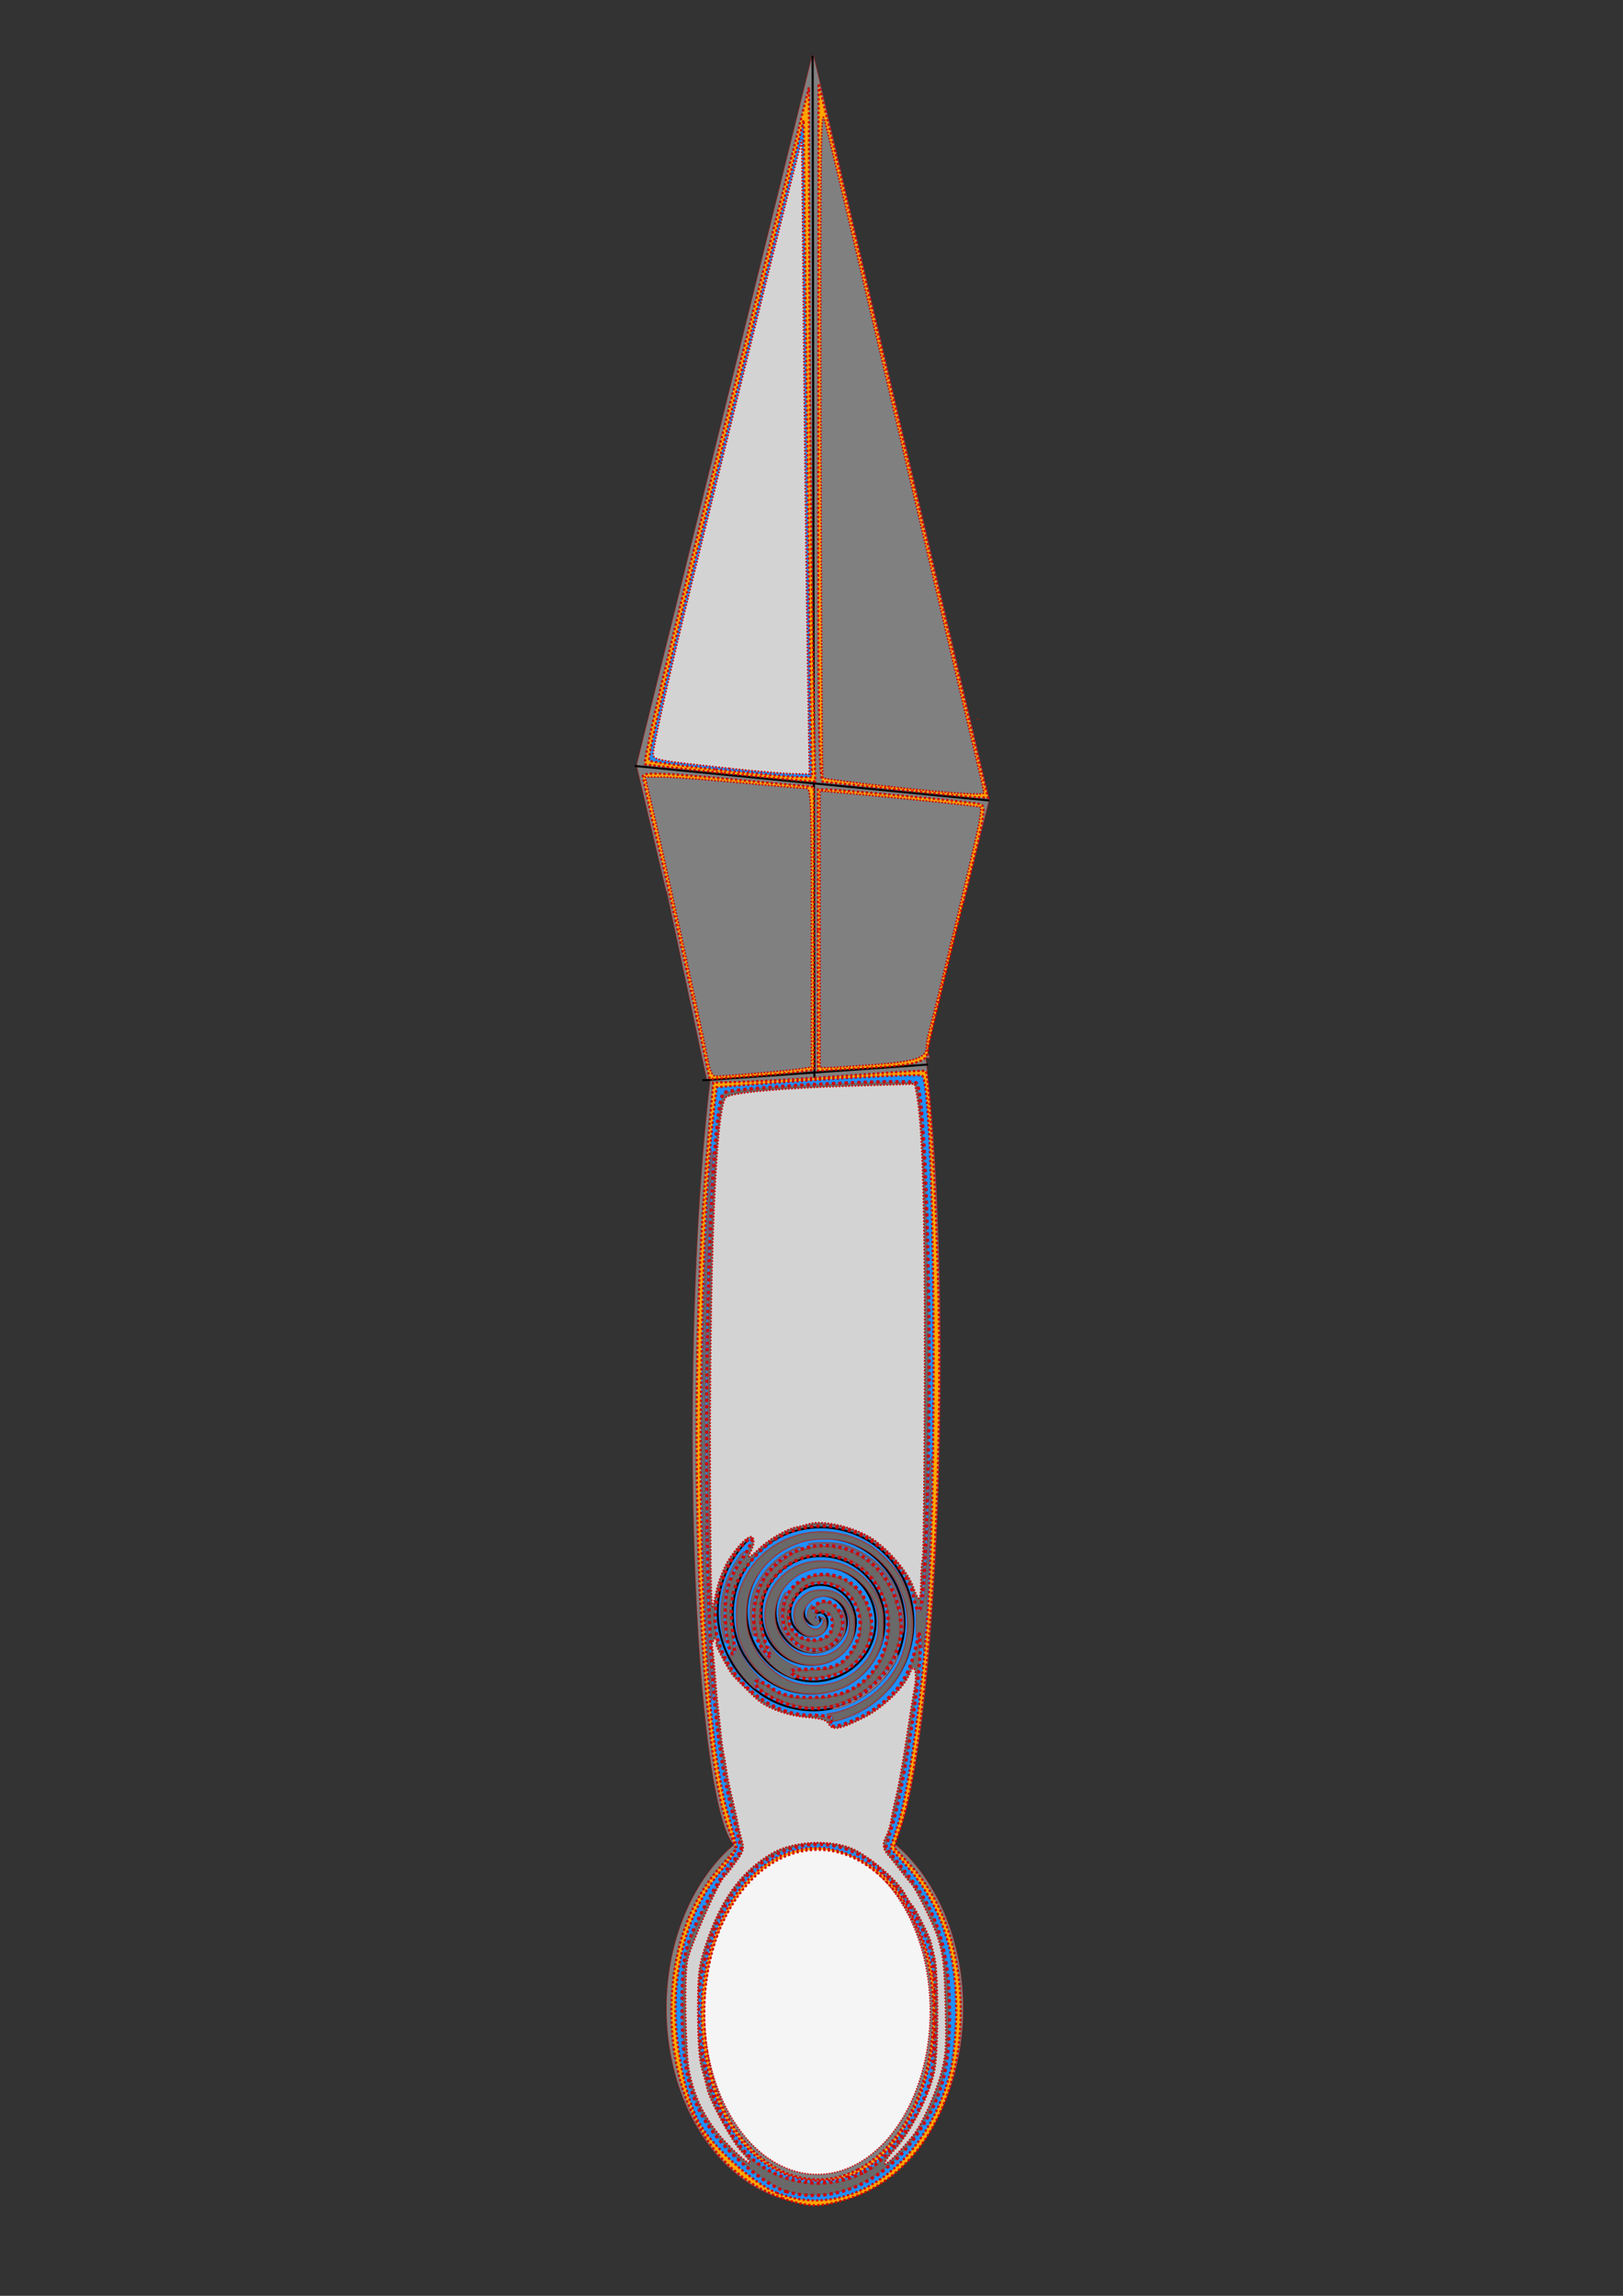 <?xml version="1.0" encoding="UTF-8" standalone="no"?>
<!-- Created with Inkscape (http://www.inkscape.org/) -->

<svg
   width="210mm"
   height="297mm"
   viewBox="0 0 210 297"
   version="1.1"
   class="svg"
   id="svg108"
   xmlns="http://www.w3.org/2000/svg"
   >
  <rect x="0" y="0" width="210" height="297" fill="#333333" stroke="none"/>
  <defs
     class="defs"
     id="defs2" />
  <g
     class="layer1"
     id="g106">
    <path
       style="fill:#696969;stroke:#d10000;stroke-width:1.096;stroke-dasharray:1.096, 1.096"
       d=""
       class="path"
       transform="scale(0.265)"
       id="path4" />
    <path
       class="rect"
       style="fill:#808080;stroke:#d10000;stroke-width:0.092;stroke-dasharray:0.092, 0.092"
       d="m 105.274,7.192 c -0.011,0.01 -0.023,0.02 -0.034,0.029 -0.068,0.06 -0.135,0.105 -0.199,0.137 L 82.359,99.018 86.192,115.255 c 0.02,0.003 0.041,0.007 0.061,0.01 l 5.236,24.574 c 0.138,-0.034 0.277,-0.064 0.415,-0.097 -1.265,10.509 -2.118,24.81 -2.271,40.638 -0.29,29.946 2.026,54.543 5.313,58.279 a 19.199,25.244 0 0 0 -8.716,21.142 19.199,25.244 0 0 0 19.199,25.244 19.199,25.244 0 0 0 19.198,-25.244 19.199,25.244 0 0 0 -8.971,-21.361 c 3.155,-5.209 5.713,-28.851 5.99,-57.455 0.171,-17.636 -0.564,-33.411 -1.867,-44.173 0.185,0.017 0.37,0.034 0.551,0.055 -0.124,-0.306 -0.241,-0.616 -0.367,-0.921 l 4.543,-18.964 c 0.062,-0.065 0.125,-0.125 0.185,-0.174 l 3.305,-13.36 z m 21.272,85.824 -0.117,0.022 c 0.045,0.019 0.089,0.039 0.134,0.058 z"
       id="path6" />
    <ellipse
       style="fill:#f5f5f5;stroke:#d10000;stroke-width:0.175;stroke-dasharray:0.175, 0.175"
       class="path"
       cx="105.743"
       cy="260.204"
       rx="14.62"
       ry="21.085"
       id="ellipse8" />
    <path
       style="display:inline;fill:none;fill-rule:evenodd;stroke:#000000;stroke-width:0.265px;stroke-linecap:butt;stroke-linejoin:miter;stroke-opacity:1"
       d="m 120.059,137.715 -29.178,2.044"
       class="path"
       id="path14" />
    <path
       style="display:inline;fill:none;fill-rule:evenodd;stroke:#000000;stroke-width:0.265px;stroke-linecap:butt;stroke-linejoin:miter;stroke-opacity:1"
       d="M 127.999,103.556 82.135,99.088"
       class="path"
       id="path18" />
    <path
       style="fill:none;fill-rule:evenodd;stroke:#000000;stroke-width:0.265px;stroke-linecap:butt;stroke-linejoin:miter;stroke-opacity:1"
       d="m 105.145,7.216 0.232,132.232"
       class="path"
       id="path20" />
    <path
       style="fill:#ffa500;stroke:#d10000;stroke-width:1.096;stroke-dasharray:1.096, 1.096"
       d="m 382.054,1073.125 c -33.541,-11.59 -54.238,-46.329 -54.238,-91.038 0,-28.63 8.165,-52.877 23.78,-70.616 l 7.844,-8.911 -3.784,-9.96 c -15.611,-41.084 -20.659,-217.867 -9.675,-338.791 l 2.301,-25.331 11.125,-0.279 c 14.992,-0.375 35.795,-1.627 66.444,-3.998 14.034,-1.086 25.793,-1.685 26.13,-1.332 1.824,1.912 5.261,63.518 6.298,112.894 2.141,101.991 -6.208,217.971 -18.414,255.762 l -3.354,10.386 8.442,9.158 c 15.676,17.006 24.284,42.451 24.149,71.384 -0.21,45.198 -22.259,81.28 -55.717,91.179 -13.583,4.019 -18.459,3.94 -31.329,-0.507 z m 36.662,-13.976 c 41.666,-21.507 50.175,-102.595 14.684,-139.944 -26.214,-27.586 -62.415,-19.096 -80.32,18.836 -14.323,30.346 -11.723,75.333 5.856,101.289 15.515,22.909 38.823,30.636 59.78,19.819 z"
       class="path"
       transform="scale(0.265)"
       id="path24" />
    <path
       style="fill:#ffa500;stroke:#d10000;stroke-width:1.096;stroke-dasharray:1.096, 1.096"
       d="m 337.949,486.404 c -4.706,-22.207 -12.041,-54.9 -16.299,-72.651 -4.258,-17.751 -7.742,-33.411 -7.742,-34.8 0,-2.001 8.675,-1.72 41.722,1.35 l 41.722,3.876 v 69.048 69.048 l -8.444,1.051 c -4.644,0.578 -16.084,1.592 -25.423,2.253 l -16.979,1.202 z"
       class="path"
       transform="scale(0.265)"
       id="path26" />
    <path
       style="fill:#ffa500;stroke:#d10000;stroke-width:1.096;stroke-dasharray:1.096, 1.096"
       d="m 399.339,454.056 v -68.624 h 4.442 c 6.207,0 69.154,5.93 74.211,6.991 4.029,0.845 3.727,2.551 -10.43,58.914 -8.019,31.924 -14.58,59.627 -14.58,61.562 0,5.532 -5.282,7.004 -30.298,8.44 l -23.344,1.341 z"
       class="path"
       transform="scale(0.265)"
       id="path28" />
    <path
       style="fill:#ffa500;stroke:#d10000;stroke-width:1.096;stroke-dasharray:1.096, 1.096"
       d="m 437.087,385.344 c -18.03,-1.937 -33.899,-3.603 -35.265,-3.704 -1.967,-0.144 -2.448,-35.578 -2.311,-170.547 l 0.173,-170.365 5.556,22.848 c 3.056,12.566 20.489,86.325 38.742,163.908 18.253,77.583 34.365,145.754 35.805,151.49 l 2.619,10.43 -6.268,-0.27 c -3.448,-0.148 -21.02,-1.855 -39.05,-3.791 z"
       class="path"
       transform="scale(0.265)"
       id="path30" />
    <path
       style="fill:#ffa500;stroke:#d10000;stroke-width:1.096;stroke-dasharray:1.096, 1.096"
       d="m 352.812,377.316 c -19.58,-2.004 -36.604,-3.903 -37.832,-4.221 -1.435,-0.372 12.447,-59.475 38.868,-165.479 l 41.101,-164.901 0.209,91.562 c 0.115,50.359 0.801,126.576 1.525,169.371 l 1.316,77.809 -4.793,-0.249 c -2.636,-0.137 -20.813,-1.889 -40.392,-3.892 z"
       class="path"
       transform="scale(0.265)"
       id="path32" />
    <path
       style="fill:#1e90ff;stroke:#d10000;stroke-width:1.096;stroke-dasharray:1.096, 1.096"
       d="m 349.179,375.602 c -17.207,-1.872 -31.679,-3.797 -32.16,-4.278 -1.25,-1.25 11.523,-55.536 39.918,-169.668 C 370.531,147.02 384.067,92.484 387.019,80.464 l 5.366,-21.854 1.347,122.186 c 0.741,67.202 1.635,139.396 1.987,160.431 l 0.64,38.245 -7.947,-0.233 c -4.371,-0.128 -22.026,-1.765 -39.233,-3.637 z"
       class="path"
       transform="scale(0.265)"
       id="path34" />
    <path
       style="fill:#1e90ff;stroke:#d10000;stroke-width:1.096;stroke-dasharray:1.096, 1.096"
       d="m 379.471,1070.562 c -11.942,-4.713 -32.534,-23.456 -38.55,-35.089 -6.153,-11.899 -11.119,-35.977 -11.119,-53.914 0,-27.42 8.05,-51.81 22.78,-69.019 3.862,-4.511 7.021,-9.263 7.021,-10.558 0,-1.296 -1.776,-8.306 -3.946,-15.578 -10.045,-33.662 -15.015,-115.476 -13.235,-217.859 1.119,-64.362 2.715,-96.668 6.299,-127.491 l 1.194,-10.273 14.281,-1.123 c 41.161,-3.236 85.072,-5.554 86.082,-4.545 6.205,6.205 7.701,206.218 2.032,271.553 -3.771,43.459 -9.344,80.488 -14.438,95.943 l -3.13,9.495 6.904,7.642 c 17.291,19.139 25.242,41.741 25.242,71.749 0,10.448 -1.331,24.108 -2.958,30.355 -12.007,46.098 -49.817,72.382 -84.459,58.712 z m 34.159,-7.995 c 29.597,-8.868 49.539,-57.732 41.297,-101.192 -2.592,-13.669 -11.493,-32.704 -19.622,-41.962 -8.713,-9.924 -24.371,-17.424 -36.378,-17.424 -43.54,0 -70.123,65.962 -49.161,121.986 11.541,30.846 37.454,46.504 63.864,38.592 z"
       class="path"
       transform="scale(0.265)"
       id="path36" />
    <path
       style="fill:none;fill-rule:evenodd;stroke:#000000;stroke-width:0.265"
       class="path"
       d="m 107.793,190.682 c -0.401,-0.397 0.337,-0.736 0.659,-0.666 0.873,0.189 1.019,1.306 0.672,1.985 -0.62,1.214 -2.245,1.364 -3.31,0.679 -1.563,-1.005 -1.718,-3.197 -0.685,-4.636 1.377,-1.917 4.153,-2.077 5.961,-0.692 2.275,1.743 2.438,5.112 0.698,7.286 -2.107,2.634 -6.071,2.801 -8.612,0.705 -2.994,-2.47 -3.164,-7.031 -0.711,-9.937 2.832,-3.355 7.992,-3.528 11.262,-0.718 3.716,3.193 3.892,8.953 0.724,12.588 -3.554,4.077 -9.915,4.256 -13.913,0.73 -4.439,-3.914 -4.621,-10.876 -0.737,-15.238 4.275,-4.801 11.838,-4.986 16.564,-0.743 5.163,4.635 5.351,12.8 0.75,17.889 -1.951,2.158 -4.606,3.622 -7.464,4.149"
       transform="translate(-2.23,18.585)"
       id="path38" />
    <path
       style="fill:none;fill-rule:evenodd;stroke:#000000;stroke-width:0.265"
       class="path"
       d="m 107.793,190.682 c -0.401,-0.397 0.337,-0.736 0.659,-0.666 0.873,0.189 1.019,1.306 0.672,1.985 -0.62,1.214 -2.245,1.364 -3.31,0.679 -1.563,-1.005 -1.718,-3.197 -0.685,-4.636 1.377,-1.917 4.153,-2.077 5.961,-0.692 2.275,1.743 2.438,5.112 0.698,7.286 -2.107,2.634 -6.071,2.801 -8.612,0.705 -2.994,-2.47 -3.164,-7.031 -0.711,-9.937 2.832,-3.355 7.992,-3.528 11.262,-0.718 3.716,3.193 3.892,8.953 0.724,12.588 -3.554,4.077 -9.915,4.256 -13.913,0.73 -4.439,-3.914 -4.621,-10.876 -0.737,-15.238 4.275,-4.801 11.838,-4.986 16.564,-0.743 5.163,4.635 5.351,12.8 0.75,17.889 -1.951,2.158 -4.606,3.622 -7.464,4.149"
       transform="rotate(145.786,103.993,199.635)"
       id="path40" />
    <path
       style="fill:#696969;stroke:#d10000;stroke-width:1.55;stroke-dasharray:1.55, 1.55"
       d="m 384.342,1070.041 c -6.15,-1.686 -16.618,-8.811 -25.54,-17.384 -19.859,-19.081 -25.704,-35.437 -25.756,-72.071 -0.033,-23.106 0.973,-28.857 7.485,-42.807 4.138,-8.863 10.667,-20.243 14.51,-25.287 l 6.986,-9.172 -5.303,-22.229 c -8.78,-36.805 -11.897,-85.332 -11.746,-182.879 0.135,-87.611 3.85,-160.462 8.398,-164.709 2.824,-2.637 90.381,-7.129 94.1,-4.827 4.343,2.688 7.536,111.669 5.606,191.312 -1.532,63.205 -3.404,77.896 -7.388,57.976 -0.963,-4.815 -6.545,-13.548 -12.403,-19.407 -18.811,-18.811 -47.696,-18.059 -65.039,1.692 -10.374,11.816 -12.664,20.016 -10.389,37.205 1.195,9.027 0.879,11.826 -1.007,8.932 -1.511,-2.318 -2.767,-10.676 -2.791,-18.573 -0.032,-10.805 1.73,-16.971 7.12,-24.914 8.374,-12.34 7.453,-16.482 -1.214,-5.463 -7.73,9.827 -12.466,27.833 -10.324,39.25 4.105,21.882 25.177,40.607 45.697,40.607 8.599,0 11.785,0.986 10.404,3.219 -3.364,5.442 13.311,-0.093 23.396,-7.767 9.998,-7.608 14.707,-14.953 17.799,-27.764 l 2.034,-8.429 0.288,8.069 c 0.424,11.892 -7.729,65.52 -12.546,82.532 l -4.174,14.739 11.259,14.244 c 14.369,18.178 19.797,36.664 19.797,67.418 0,27.872 -4.074,42.03 -17.457,60.666 -15.623,21.755 -39.797,31.855 -61.802,25.822 z m 37.481,-9.615 c 9.836,-5.023 21.671,-19.353 28.812,-34.884 4.687,-10.195 5.825,-18.358 5.877,-42.146 0.059,-27.166 -0.592,-30.797 -8.224,-45.86 -14.594,-28.802 -36.928,-41.982 -60.422,-35.656 -22.405,6.033 -38.234,27.215 -45.074,60.318 -6.047,29.267 2.83,67.631 20.237,87.456 14.298,16.284 39.101,20.828 58.793,10.771 z"
       class="path"
       transform="scale(0.265)"
       id="path42" />
    <path
       style="fill:#696969;stroke:#d10000;stroke-width:1.55;stroke-dasharray:1.55, 1.55"
       d="m 380.35,830.435 c -4.837,-2.105 -9.653,-5.216 -10.702,-6.914 -2.677,-4.331 1.61,-3.686 8.092,1.217 6.986,5.284 27.649,5.313 37.819,0.054 11.244,-5.815 18.073,-17.695 18.073,-31.445 0,-31.267 -36.243,-46.13 -55.803,-22.884 -7.533,8.952 -8.456,19.726 -2.958,34.517 2.059,5.539 2.025,5.541 -2.355,0.165 -7.11,-8.727 -5.723,-27.716 2.761,-37.799 18.054,-21.456 50.786,-15.35 61.519,11.476 5.877,14.687 3.913,27.096 -6.188,39.101 -13.016,15.468 -32.383,20.29 -50.257,12.512 z"
       class="path"
       transform="scale(0.265)"
       id="path44" />
    <path
       style="fill:#696969;stroke:#d10000;stroke-width:1.55;stroke-dasharray:1.55, 1.55"
       d="m 387.739,817.769 c -3.23,-2.198 -1.807,-2.879 6.092,-2.912 14.265,-0.059 18.747,-2.265 23.573,-11.598 7.325,-14.164 -1.918,-30.591 -17.211,-30.591 -11.783,0 -19.848,16.769 -11.892,24.725 4.827,4.827 15.392,4.161 17.41,-1.096 2.205,-5.747 -0.218,-9.58 -6.056,-9.58 -3.171,0 -3.705,-0.906 -1.709,-2.902 7.04,-7.04 17.281,4.779 12.263,14.154 -7.482,13.981 -28.09,7.029 -28.09,-9.477 0,-24.391 34.17,-27.348 41.996,-3.634 3.57,10.818 1.018,20.2 -7.608,27.968 -6.778,6.104 -22.974,8.886 -28.768,4.942 z"
       class="path"
       transform="scale(0.265)"
       id="path46" />
    <path
       style="fill:#696969;stroke:#d10000;stroke-width:0.274;stroke-dasharray:0.274, 0.274"
       d="m 384.145,818.058 c -4.196,-2.117 -8.215,-5.5 -11.103,-9.344 -2.755,-3.668 -2.919,-4.052 -1.642,-3.851 0.478,0.075 0.81,0.473 0.738,0.883 -0.127,0.724 0.61,1.615 1.617,1.954 0.271,0.091 0.436,0.416 0.366,0.721 -0.07,0.305 0.196,0.823 0.591,1.151 0.581,0.482 0.869,0.366 1.508,-0.609 0.737,-1.125 0.618,-2.835 -0.197,-2.835 -0.198,0 -0.361,-0.678 -0.361,-1.507 0,-0.829 0.142,-1.332 0.315,-1.118 0.173,0.214 1.135,1.425 2.138,2.691 2.118,2.673 6.346,5.626 9.794,6.84 2.14,0.754 2.308,0.914 1.492,1.423 -0.657,0.41 -0.971,0.419 -1.101,0.029 -0.108,-0.323 -0.627,-0.403 -1.277,-0.197 -0.851,0.27 -1.096,0.731 -1.096,2.065 0,1.375 0.248,1.811 1.242,2.189 0.683,0.26 1.242,0.589 1.242,0.733 0,0.602 -1.512,0.169 -4.267,-1.22 z"
       class="path"
       transform="scale(0.265)"
       id="path48" />
    <path
       style="fill:#696969;stroke:#d10000;stroke-width:0.274;stroke-dasharray:0.274, 0.274"
       d="m 406.412,839.169 c 0.237,-1.237 -0.707,-1.969 -2.117,-1.642 -0.336,0.078 -0.703,-0.108 -0.816,-0.413 -0.125,-0.337 0.757,-0.682 2.247,-0.88 5.975,-0.793 13.985,-4.323 19.872,-8.759 20.836,-15.7 23.329,-45.478 5.358,-63.982 -5.43,-5.591 -11.582,-9.14 -19.172,-11.059 -6.033,-1.526 -15.46,-1.196 -21.137,0.74 -11.778,4.016 -20.83,12.903 -24.453,24.009 -0.927,2.843 -1.324,5.326 -1.502,9.403 -0.308,7.052 0.631,11.509 3.733,17.712 1.855,3.708 3.08,5.358 6.54,8.803 6.703,6.673 13.747,9.623 22.884,9.582 14.251,-0.063 26.179,-8.878 30.055,-22.21 1.195,-4.112 1.096,-11.529 -0.21,-15.702 -4.285,-13.691 -18.104,-21.986 -31.021,-18.622 -9.484,2.47 -16.257,9.61 -17.83,18.797 -1.508,8.806 3.083,17.911 10.996,21.808 2.993,1.474 3.669,1.61 7.999,1.61 4.093,0 5.113,-0.179 7.571,-1.332 6.164,-2.889 9.617,-8.537 9.207,-15.059 -0.423,-6.724 -4.738,-11.628 -10.984,-12.485 -5.499,-0.754 -11.195,3.776 -11.235,8.933 -0.025,3.204 3.008,6.774 5.758,6.779 2.968,0.005 4.966,-4.187 2.55,-5.352 -1.103,-0.532 -1.101,-0.539 0.22,-0.573 1.633,-0.041 2.887,1.563 2.877,3.678 -0.029,6.031 -8.213,8.429 -13.076,3.831 -2.277,-2.152 -3.307,-4.656 -3.307,-8.036 0,-3.673 0.952,-6.101 3.377,-8.614 2.757,-2.856 5.22,-3.938 9.537,-4.186 6.893,-0.397 12.379,2.862 15.503,9.213 1.505,3.058 1.631,3.688 1.617,8.045 -0.017,5.084 -0.774,7.526 -3.608,11.646 -3.25,4.723 -10.467,8.231 -16.936,8.231 -18.682,0 -29.663,-20.413 -20.172,-37.5 4.705,-8.471 13.959,-13.773 24.094,-13.804 5.673,-0.017 9.735,0.954 14.531,3.474 6.772,3.558 12.413,10.257 14.816,17.593 1.045,3.19 1.197,4.563 1.174,10.617 -0.023,6.213 -0.165,7.341 -1.331,10.597 -1.894,5.287 -4.115,8.753 -8.329,12.997 -6.666,6.714 -15.136,10.114 -25.083,10.067 -14.475,-0.068 -26.857,-7.793 -33.255,-20.748 -3.229,-6.538 -3.939,-9.696 -3.968,-17.633 -0.027,-7.628 0.918,-11.94 3.974,-18.129 10.818,-21.91 38.871,-29.653 60.768,-16.773 3.969,2.335 10.36,8.278 13.185,12.264 13.021,18.363 10.961,43.832 -4.877,60.307 -5.421,5.639 -12.826,10.26 -20.37,12.714 -5.072,1.65 -5.962,1.656 -5.653,0.042 z"
       class="path"
       transform="scale(0.265)"
       id="path50" />
    <path
       style="fill:#696969;stroke:#d10000;stroke-width:0.274;stroke-dasharray:0.274, 0.274"
       d="m 398.385,789.944 c 0.024,-0.579 0.142,-0.696 0.3,-0.3 0.143,0.359 0.126,0.787 -0.039,0.952 -0.165,0.165 -0.282,-0.128 -0.261,-0.652 z"
       class="path"
       transform="scale(0.265)"
       id="path52" />
    <path
       style="fill:#696969;stroke:#d10000;stroke-width:0.274;stroke-dasharray:0.274, 0.274"
       d="m 395.917,792.439 c -2.103,-1.769 -2.489,-4.175 -1.122,-6.989 0.58,-1.194 1.283,-2.17 1.562,-2.17 0.32,0 0.295,0.34 -0.069,0.924 -0.464,0.743 -0.392,1.177 0.368,2.219 0.52,0.713 1.371,1.303 1.891,1.312 0.885,0.015 0.893,0.074 0.124,0.924 -0.452,0.5 -0.822,1.282 -0.822,1.738 0,1.109 1.479,1.072 1.529,-0.039 0.023,-0.519 0.251,-0.286 0.565,0.578 0.44,1.211 0.378,1.555 -0.382,2.111 -1.289,0.943 -1.928,0.836 -3.644,-0.607 z"
       class="path"
       transform="scale(0.265)"
       id="path54" />
    <path
       style="fill:#696969;stroke:#d10000;stroke-width:0.274;stroke-dasharray:0.274, 0.274"
       d="m 450.227,804.004 c -0.286,-0.617 -0.463,-2.383 -0.393,-3.924 0.088,-1.937 -0.072,-2.878 -0.519,-3.049 -1.161,-0.446 -1.953,0.462 -1.607,1.842 0.179,0.712 0.151,1.295 -0.061,1.295 -0.212,0 -0.386,-3.146 -0.386,-6.992 v -6.992 l 1.325,0.265 c 1.475,0.295 2.014,-0.435 1.571,-2.128 -0.169,-0.644 -0.037,-1.041 0.344,-1.041 0.42,0 0.522,-0.474 0.319,-1.49 -0.186,-0.928 -0.093,-1.49 0.244,-1.49 0.323,0 0.437,-0.55 0.282,-1.361 -0.143,-0.748 -0.034,-1.783 0.242,-2.298 0.367,-0.686 0.321,-1.054 -0.17,-1.371 -0.563,-0.363 -0.56,-0.506 0.016,-0.877 0.457,-0.294 0.578,-0.882 0.36,-1.749 -0.18,-0.718 -0.109,-1.713 0.158,-2.212 0.335,-0.625 0.3,-1.104 -0.112,-1.542 -0.466,-0.495 -0.461,-0.685 0.023,-0.863 0.772,-0.283 0.826,-2.132 0.063,-2.132 -0.386,0 -0.368,-0.228 0.059,-0.742 0.339,-0.408 0.489,-1.227 0.335,-1.819 -0.155,-0.592 -0.037,-1.532 0.261,-2.09 0.398,-0.744 0.391,-1.064 -0.025,-1.203 -0.698,-0.233 -0.759,-1.597 -0.071,-1.597 0.719,0 0.612,-1.857 -0.124,-2.156 -0.475,-0.193 -0.482,-0.351 -0.031,-0.673 0.365,-0.26 0.538,-1.46 0.453,-3.142 -0.076,-1.497 0.073,-3.141 0.33,-3.654 0.33,-0.657 0.27,-1.071 -0.204,-1.404 -0.523,-0.367 -0.534,-0.527 -0.051,-0.723 0.806,-0.327 0.806,-2.495 0,-2.822 -0.457,-0.186 -0.472,-0.36 -0.054,-0.662 0.361,-0.261 0.534,-1.942 0.476,-4.632 -0.05,-2.322 0.129,-4.595 0.397,-5.051 0.344,-0.585 0.278,-1.083 -0.227,-1.695 -0.551,-0.667 -0.572,-0.914 -0.094,-1.075 0.805,-0.271 0.805,-1.944 0,-2.32 -0.497,-0.232 -0.497,-0.348 0,-0.579 0.804,-0.375 0.804,-2.037 0,-2.363 -0.451,-0.183 -0.468,-0.364 -0.062,-0.662 0.368,-0.27 0.534,-2.485 0.487,-6.495 -0.053,-4.47 0.088,-6.084 0.53,-6.084 0.331,0 0.739,0.224 0.908,0.497 0.169,0.273 0.105,0.497 -0.142,0.497 -0.257,0 -0.423,5.049 -0.389,11.796 0.033,6.488 -0.141,12.076 -0.386,12.417 -0.278,0.386 -0.213,0.902 0.172,1.366 0.342,0.413 0.397,0.745 0.123,0.745 -0.31,0 -0.472,2.873 -0.433,7.699 0.034,4.234 -0.084,7.699 -0.261,7.699 -0.178,-4e-5 -0.289,2.906 -0.248,6.457 0.041,3.551 -0.063,6.457 -0.231,6.457 -0.168,-3e-5 -0.28,2.459 -0.248,5.464 0.031,3.005 -0.081,5.464 -0.251,5.464 -0.169,-8e-5 -0.281,2.012 -0.248,4.47 0.033,2.459 -0.092,4.47 -0.278,4.47 -0.186,-8e-5 -0.288,1.453 -0.227,3.228 0.061,1.776 -0.049,3.228 -0.245,3.228 -0.196,0 -0.381,1.062 -0.41,2.359 -0.139,6.069 -0.29,8.567 -0.519,8.564 -0.137,-0.002 -0.482,-0.509 -0.768,-1.126 z"
       class="path"
       transform="scale(0.265)"
       id="path56" />
    <path
       style="fill:#696969;stroke:#d10000;stroke-width:0.274;stroke-dasharray:0.274, 0.274"
       d="m 365.999,822.146 c -3.349,-3.497 -5.586,-6.433 -7.848,-10.305 -2.089,-3.574 -2.51,-4.749 -1.361,-3.795 0.506,0.42 0.916,0.258 1.738,-0.688 1.203,-1.383 1.389,-2.533 0.46,-2.843 -0.454,-0.151 -0.409,-0.413 0.173,-0.995 0.722,-0.722 0.885,-0.559 1.902,1.893 1.61,3.885 4.666,8.402 8.109,11.988 1.833,1.908 2.701,3.131 2.225,3.131 -0.43,0 -0.867,-0.253 -0.97,-0.563 -0.108,-0.325 -0.617,-0.426 -1.203,-0.24 -0.766,0.243 -1.001,0.717 -0.957,1.929 0.032,0.883 0.233,1.886 0.446,2.227 0.883,1.416 -0.606,0.462 -2.714,-1.738 z"
       class="path"
       transform="scale(0.265)"
       id="path58" />
    <path
       style="fill:#696969;stroke:#d10000;stroke-width:0.274;stroke-dasharray:0.274, 0.274"
       d=""
       class="path"
       transform="scale(0.265)"
       id="path60" />
    <path
       style="fill:#696969;stroke:#d10000;stroke-width:0.274;stroke-dasharray:0.274, 0.274"
       d=""
       class="path"
       transform="scale(0.265)"
       id="path62" />
    <path
       style="fill:#696969;stroke:#d10000;stroke-width:0.274;stroke-dasharray:0.274, 0.274"
       d="m 353.227,799.783 c -2.42,-11.084 -1.751,-20.282 2.175,-29.913 2.462,-6.04 7.473,-13.553 8.226,-12.334 0.269,0.435 0.078,0.776 -0.568,1.015 -0.623,0.231 -0.973,0.823 -0.973,1.647 0,0.708 -0.212,1.156 -0.472,0.995 -0.558,-0.345 -1.47,1.228 -1.179,2.032 0.111,0.307 -0.255,0.677 -0.812,0.823 -0.596,0.156 -1.014,0.676 -1.014,1.264 0,0.549 -0.258,1.084 -0.572,1.189 -0.315,0.105 -0.607,0.655 -0.648,1.222 -0.042,0.567 -0.462,1.417 -0.935,1.89 -0.484,0.484 -0.736,1.243 -0.579,1.741 0.174,0.549 -0.027,1 -0.533,1.194 -0.583,0.224 -0.725,0.662 -0.502,1.549 0.195,0.778 0.1,1.237 -0.258,1.237 -0.366,0 -0.462,0.529 -0.27,1.49 0.187,0.933 0.094,1.49 -0.248,1.49 -0.342,0 -0.435,0.557 -0.248,1.49 0.168,0.841 0.087,1.49 -0.186,1.49 -0.65,0 -0.62,1.844 0.036,2.25 0.319,0.197 0.346,0.545 0.07,0.899 -0.578,0.74 -0.608,8.275 -0.032,8.275 0.643,0 0.527,1.376 -0.134,1.597 -0.417,0.139 -0.423,0.459 -0.025,1.203 0.298,0.557 0.41,1.52 0.248,2.138 -0.162,0.618 -0.045,1.278 0.259,1.466 0.359,0.222 0.412,0.856 0.149,1.812 -0.389,1.415 -0.425,1.372 -0.976,-1.15 z"
       class="path"
       transform="scale(0.265)"
       id="path64" />
    <path
       style="fill:#696969;stroke:#d10000;stroke-width:0.274;stroke-dasharray:0.274, 0.274"
       d="m 366.896,796.086 c -1.044,-4.156 -1.074,-11.47 -0.066,-15.786 2.299,-9.837 10.463,-19.567 20.236,-24.117 2.88,-1.341 4.017,-1.523 3.7,-0.594 -0.116,0.341 -0.695,0.551 -1.286,0.465 -0.641,-0.093 -1.199,0.169 -1.384,0.649 -0.17,0.443 -0.621,0.686 -1.001,0.54 -0.381,-0.146 -1.134,0.176 -1.674,0.716 -0.54,0.54 -1.31,0.982 -1.71,0.982 -0.4,0 -0.97,0.453 -1.267,1.007 -0.296,0.554 -0.706,0.904 -0.91,0.778 -0.551,-0.341 -1.814,0.565 -1.814,1.301 0,0.351 -0.335,0.639 -0.745,0.639 -0.41,0 -0.95,0.466 -1.2,1.035 -0.25,0.569 -0.921,1.248 -1.49,1.508 -0.569,0.26 -0.973,0.763 -0.897,1.118 0.076,0.355 -0.315,0.764 -0.869,0.909 -0.961,0.251 -1.207,0.705 -1.058,1.95 0.037,0.308 -0.413,0.686 -1,0.84 -0.786,0.205 -0.997,0.548 -0.8,1.302 0.169,0.645 0.029,1.023 -0.378,1.023 -0.756,0 -1.385,1.364 -0.952,2.065 0.165,0.267 -0.094,0.773 -0.576,1.125 -0.549,0.401 -0.753,0.959 -0.548,1.494 0.19,0.494 0.007,1.174 -0.433,1.614 -0.436,0.436 -0.633,1.162 -0.462,1.702 0.18,0.566 0.062,0.941 -0.296,0.941 -0.403,0 -0.504,0.562 -0.313,1.738 0.155,0.956 0.108,1.738 -0.106,1.738 -0.213,0 -0.397,1.897 -0.408,4.216 -0.011,2.32 0.178,4.094 0.419,3.944 0.241,-0.149 0.439,0.077 0.439,0.503 0,0.426 -0.216,0.774 -0.481,0.774 -0.521,0 -0.088,1.569 0.554,2.007 0.217,0.148 0.217,0.927 0.002,1.732 -0.363,1.359 -0.451,1.226 -1.227,-1.86 z"
       class="path"
       transform="scale(0.265)"
       id="path66" />
    <path
       style="fill:#696969;stroke:#d10000;stroke-width:0.274;stroke-dasharray:0.274, 0.274"
       d="m 392.965,818.65 c -0.982,-0.658 -1.224,-0.671 -1.588,-0.083 -0.353,0.571 -0.488,0.543 -0.757,-0.161 -0.181,-0.47 -0.649,-0.855 -1.041,-0.855 -0.392,0 -1.005,-0.273 -1.362,-0.607 -0.533,-0.498 -0.514,-0.742 0.105,-1.361 0.564,-0.564 0.807,-0.599 0.96,-0.138 0.267,0.801 1.942,0.798 2.316,-0.004 0.232,-0.497 0.348,-0.497 0.579,0 0.322,0.69 2.194,0.862 2.194,0.202 0,-0.231 1.395,-0.36 3.1,-0.289 1.938,0.082 3.255,-0.087 3.515,-0.45 0.313,-0.438 0.477,-0.428 0.667,0.04 0.345,0.851 1.159,0.778 2.241,-0.201 0.543,-0.492 0.908,-0.592 0.908,-0.248 0,0.796 0.779,0.717 1.666,-0.17 0.409,-0.409 1.082,-0.614 1.495,-0.455 0.425,0.163 1.127,-0.15 1.616,-0.721 0.475,-0.555 1.058,-0.89 1.294,-0.744 0.578,0.357 1.937,-0.81 1.593,-1.367 -0.15,-0.243 0.299,-0.659 0.999,-0.925 0.751,-0.286 1.272,-0.871 1.272,-1.431 0,-0.549 0.445,-1.064 1.058,-1.224 0.702,-0.183 0.959,-0.535 0.764,-1.044 -0.182,-0.474 0.096,-0.976 0.727,-1.314 0.638,-0.341 0.934,-0.883 0.788,-1.44 -0.131,-0.503 0.186,-1.252 0.726,-1.715 0.626,-0.536 0.852,-1.16 0.65,-1.796 -0.17,-0.536 -0.097,-0.975 0.163,-0.975 0.707,0 1.067,-1.903 0.411,-2.173 -0.396,-0.163 -0.36,-0.38 0.12,-0.716 0.446,-0.312 0.576,-0.926 0.371,-1.746 -0.175,-0.696 -0.102,-1.398 0.162,-1.561 0.296,-0.183 0.309,-0.746 0.034,-1.467 -0.245,-0.644 -0.333,-1.602 -0.195,-2.128 0.138,-0.526 -0.077,-1.229 -0.478,-1.562 -0.417,-0.346 -0.614,-1.043 -0.46,-1.63 0.155,-0.593 -0.022,-1.205 -0.419,-1.451 -0.378,-0.234 -0.712,-0.714 -0.741,-1.067 -0.136,-1.654 -0.254,-1.883 -0.971,-1.883 -0.422,0 -0.731,-0.279 -0.686,-0.621 0.171,-1.316 -0.075,-1.757 -1.133,-2.033 -0.603,-0.158 -0.94,-0.443 -0.749,-0.633 0.533,-0.533 -0.643,-1.68 -1.722,-1.68 -0.529,0 -0.839,-0.198 -0.69,-0.44 0.315,-0.509 -0.896,-1.65 -1.527,-1.44 -0.234,0.078 -0.461,-0.062 -0.504,-0.31 -0.12,-0.678 -1.596,-1.384 -2.163,-1.033 -0.273,0.169 -0.862,-0.059 -1.309,-0.506 -0.518,-0.518 -1.237,-0.706 -1.983,-0.519 -0.644,0.162 -1.17,0.086 -1.17,-0.168 0,-0.594 -4.535,-0.563 -5.295,0.036 -0.351,0.277 -0.691,0.269 -0.87,-0.02 -0.337,-0.544 -2.279,-0.16 -2.279,0.451 0,0.223 -0.615,0.476 -1.366,0.563 -0.8,0.092 -1.375,0.466 -1.388,0.902 -0.012,0.41 -0.315,0.681 -0.673,0.603 -0.837,-0.182 -2.109,0.864 -1.752,1.441 0.15,0.243 -0.322,0.668 -1.049,0.944 -0.863,0.328 -1.225,0.756 -1.042,1.233 0.163,0.425 -0.127,0.948 -0.695,1.252 -0.546,0.292 -0.975,1.037 -0.975,1.693 0,0.644 -0.359,1.309 -0.798,1.477 -0.568,0.218 -0.708,0.663 -0.487,1.543 0.195,0.778 0.1,1.237 -0.258,1.237 -0.366,0 -0.462,0.529 -0.27,1.49 0.168,0.841 0.087,1.49 -0.186,1.49 -0.266,0 -0.484,0.447 -0.484,0.993 0,0.546 0.248,0.993 0.551,0.993 0.335,0 0.432,0.472 0.248,1.206 -0.196,0.781 -0.019,1.489 0.502,2.01 0.443,0.443 0.674,0.935 0.515,1.095 -0.452,0.452 0.66,2.21 1.191,1.882 0.26,-0.161 0.699,0.303 0.975,1.03 0.328,0.863 0.756,1.225 1.233,1.042 0.431,-0.166 0.955,0.138 1.277,0.741 0.374,0.699 0.867,0.938 1.563,0.756 0.559,-0.146 1.338,0.056 1.731,0.45 0.829,0.829 1.638,0.937 1.638,0.219 0,-0.273 0.335,-0.497 0.745,-0.497 0.41,0 0.745,0.224 0.745,0.497 0,0.273 0.447,0.497 0.993,0.497 0.546,0 0.993,-0.228 0.993,-0.506 0,-0.297 0.534,-0.372 1.295,-0.181 0.856,0.215 1.438,0.093 1.718,-0.359 0.232,-0.376 0.711,-0.708 1.064,-0.737 1.79,-0.147 1.972,-0.251 1.698,-0.965 -0.196,-0.51 0.131,-0.922 0.992,-1.249 1.052,-0.4 1.228,-0.712 0.974,-1.723 -0.17,-0.679 -0.1,-1.234 0.156,-1.234 0.256,0 0.426,-1.11 0.377,-2.466 -0.065,-1.81 -0.352,-2.664 -1.078,-3.213 -0.544,-0.411 -0.793,-0.754 -0.555,-0.763 0.238,-0.009 0.151,-0.356 -0.194,-0.772 -0.345,-0.416 -1.017,-0.633 -1.492,-0.482 -0.515,0.163 -0.982,-0.033 -1.156,-0.485 -0.312,-0.812 -1.813,-1.065 -1.813,-0.306 0,0.254 -0.625,0.218 -1.422,-0.083 -1.025,-0.387 -1.355,-0.791 -1.184,-1.447 0.131,-0.501 0.554,-0.91 0.941,-0.91 0.386,0 0.828,-0.326 0.98,-0.724 0.194,-0.506 0.713,-0.637 1.723,-0.435 1.032,0.206 1.45,0.094 1.461,-0.394 0.011,-0.469 0.237,-0.391 0.721,0.249 0.416,0.549 1.028,0.808 1.49,0.63 0.534,-0.205 0.934,0.092 1.253,0.931 0.258,0.678 0.847,1.232 1.309,1.232 0.462,0 0.699,0.141 0.526,0.314 -0.496,0.496 0.636,2.234 1.22,1.873 0.336,-0.208 0.411,0.036 0.207,0.679 -0.2,0.631 -0.006,1.316 0.524,1.846 0.71,0.71 0.732,0.911 0.141,1.279 -0.592,0.368 -0.597,0.605 -0.035,1.512 0.524,0.846 0.536,1.156 0.053,1.454 -0.338,0.209 -0.49,0.851 -0.339,1.43 0.19,0.727 -0.03,1.214 -0.712,1.579 -0.552,0.295 -0.869,0.837 -0.719,1.228 0.149,0.389 -0.164,0.931 -0.707,1.221 -0.536,0.287 -0.975,0.825 -0.975,1.195 0,0.371 -0.559,0.814 -1.242,0.985 -0.683,0.171 -1.242,0.636 -1.242,1.032 0,0.406 -0.297,0.606 -0.681,0.459 -0.375,-0.144 -1.016,0.073 -1.425,0.483 -0.446,0.446 -1.188,0.628 -1.853,0.454 -0.62,-0.162 -1.269,-0.031 -1.472,0.297 -0.259,0.419 -0.732,0.447 -1.654,0.096 -0.933,-0.355 -1.346,-0.327 -1.489,0.1 -0.134,0.403 -0.478,0.311 -1.079,-0.29 -0.562,-0.562 -1.245,-0.766 -1.885,-0.563 -0.614,0.195 -0.884,0.125 -0.696,-0.179 0.347,-0.561 -1.035,-1.245 -1.693,-0.838 -0.235,0.145 -0.67,-0.189 -0.966,-0.743 -0.296,-0.554 -0.971,-1.007 -1.499,-1.007 -0.619,0 -0.865,-0.247 -0.694,-0.695 0.262,-0.682 -0.561,-1.507 -1.54,-1.544 -0.273,-0.01 -0.433,-0.398 -0.354,-0.861 0.078,-0.463 -0.283,-1.108 -0.802,-1.433 -0.569,-0.355 -0.85,-0.952 -0.707,-1.5 0.14,-0.537 -0.081,-1.032 -0.542,-1.209 -0.564,-0.217 -0.7,-0.699 -0.491,-1.744 0.159,-0.795 0.088,-1.445 -0.157,-1.445 -0.245,0 -0.446,-0.894 -0.446,-1.987 0,-1.093 0.173,-1.987 0.384,-1.987 0.656,0 0.421,-1.986 -0.237,-2.003 -0.36,-0.009 -0.23,-0.312 0.309,-0.72 0.657,-0.497 0.84,-1.06 0.624,-1.919 -0.209,-0.832 -0.071,-1.305 0.436,-1.5 0.408,-0.157 0.742,-0.715 0.742,-1.24 0,-0.526 0.335,-1.084 0.745,-1.242 0.41,-0.157 0.745,-0.714 0.745,-1.237 0,-0.553 0.443,-1.067 1.058,-1.228 0.667,-0.174 0.956,-0.542 0.782,-0.997 -0.191,-0.497 0.174,-0.81 1.177,-1.011 0.866,-0.173 1.453,-0.606 1.453,-1.07 0,-0.429 0.279,-0.743 0.621,-0.699 1.319,0.171 1.863,-0.067 1.863,-0.816 0,-0.538 0.291,-0.686 0.941,-0.48 0.532,0.169 1.26,-0.02 1.673,-0.434 0.436,-0.436 1.181,-0.615 1.842,-0.442 0.672,0.176 1.3,0.017 1.593,-0.402 0.356,-0.51 0.548,-0.535 0.727,-0.096 0.172,0.421 0.604,0.459 1.469,0.13 0.842,-0.32 1.551,-0.274 2.267,0.149 0.839,0.495 1.088,0.488 1.277,-0.036 0.182,-0.505 0.442,-0.464 1.158,0.184 0.508,0.46 1.283,0.698 1.724,0.528 0.44,-0.169 1.115,0.008 1.5,0.392 0.385,0.385 1.16,0.579 1.723,0.432 0.686,-0.179 0.975,-0.051 0.878,0.389 -0.084,0.38 0.482,0.8 1.345,0.998 0.82,0.188 1.295,0.368 1.057,0.4 -0.238,0.032 -0.149,0.401 0.199,0.82 0.348,0.419 0.876,0.68 1.174,0.581 0.298,-0.099 0.774,0.284 1.058,0.853 0.283,0.568 0.844,1.033 1.246,1.033 0.402,0 0.758,0.279 0.792,0.621 0.034,0.341 0.09,0.818 0.124,1.06 0.034,0.241 0.532,0.562 1.105,0.712 0.574,0.15 0.897,0.51 0.718,0.799 -0.379,0.613 0.354,2.123 1.015,2.091 0.249,-0.012 0.382,0.416 0.296,0.952 -0.086,0.537 0.191,1.107 0.617,1.271 0.532,0.204 0.681,0.666 0.476,1.482 -0.205,0.817 -0.056,1.278 0.479,1.483 0.56,0.215 0.696,0.7 0.487,1.743 -0.159,0.795 -0.092,1.445 0.149,1.445 0.532,0 0.534,6.481 0.002,7.342 -0.209,0.337 -0.238,1.059 -0.065,1.602 0.188,0.592 0.087,0.989 -0.252,0.989 -0.311,0 -0.497,0.522 -0.414,1.161 0.084,0.638 -0.226,1.539 -0.688,2.001 -0.462,0.462 -0.714,1.169 -0.56,1.571 0.175,0.456 -0.019,0.731 -0.518,0.731 -0.762,0 -0.883,0.197 -0.997,1.614 -0.027,0.341 -0.497,0.857 -1.043,1.145 -0.546,0.288 -0.94,0.851 -0.874,1.25 0.066,0.399 -0.381,0.946 -0.993,1.214 -0.612,0.269 -1.118,0.824 -1.124,1.233 -0.007,0.442 -0.376,0.682 -0.908,0.59 -0.566,-0.098 -0.995,0.222 -1.164,0.869 -0.153,0.584 -0.676,1.024 -1.219,1.024 -0.523,0 -1.069,0.307 -1.213,0.683 -0.144,0.376 -0.839,0.683 -1.544,0.683 -0.705,0 -1.48,0.354 -1.722,0.786 -0.26,0.465 -0.769,0.66 -1.244,0.478 -0.474,-0.182 -1.06,0.042 -1.429,0.547 -0.349,0.477 -0.757,0.643 -0.922,0.376 -0.163,-0.264 -0.741,-0.364 -1.284,-0.222 -0.543,0.142 -0.856,0.471 -0.696,0.73 0.178,0.289 -0.43,0.336 -1.567,0.123 -1.421,-0.267 -1.769,-0.203 -1.477,0.27 0.29,0.47 -0.006,0.533 -1.232,0.264 -1.128,-0.248 -1.757,-0.151 -2.087,0.319 -0.367,0.524 -0.529,0.536 -0.724,0.053 -0.288,-0.709 -1.989,-0.845 -2.239,-0.18 -0.091,0.243 -0.687,0.091 -1.324,-0.336 z"
       class="path"
       transform="scale(0.265)"
       id="path68" />
    <path
       style="fill:#696969;stroke:#d10000;stroke-width:0.274;stroke-dasharray:0.274, 0.274"
       d=""
       class="path"
       transform="scale(0.265)"
       id="path70" />
    <path
       style="fill:#696969;stroke:#d10000;stroke-width:0.274;stroke-dasharray:0.274, 0.274"
       d="m 392.199,806.129 c -3.601,-1.407 -6.124,-3.35 -8.308,-6.399 -3.47,-4.846 -4.675,-10.857 -3.248,-16.201 0.934,-3.495 2.796,-7.021 3.288,-6.225 0.234,0.378 0.02,1 -0.534,1.554 -0.508,0.508 -0.793,1.264 -0.633,1.68 0.16,0.416 0.069,0.756 -0.202,0.756 -0.746,0 -1.066,1.827 -0.43,2.462 0.392,0.392 0.401,0.665 0.03,0.911 -0.852,0.567 -1.196,2.002 -0.553,2.307 0.451,0.213 0.444,0.35 -0.028,0.57 -0.718,0.335 -0.85,2.194 -0.155,2.194 0.256,0 0.339,0.782 0.183,1.738 -0.191,1.177 -0.09,1.738 0.313,1.738 0.358,0 0.476,0.375 0.296,0.941 -0.18,0.568 0.049,1.289 0.579,1.819 0.483,0.483 0.904,1.121 0.935,1.418 0.031,0.297 0.09,0.82 0.132,1.161 0.042,0.341 0.358,0.621 0.703,0.621 0.345,0 0.848,0.503 1.118,1.118 0.27,0.615 0.77,1.118 1.111,1.118 0.341,0 0.565,0.133 0.497,0.296 -0.249,0.594 1.295,1.977 1.935,1.732 0.362,-0.139 0.894,0.188 1.182,0.727 0.378,0.707 0.845,0.899 1.679,0.69 0.809,-0.203 1.251,-0.04 1.475,0.545 0.232,0.605 0.661,0.749 1.557,0.524 0.712,-0.179 1.237,-0.096 1.237,0.196 0,0.278 0.447,0.506 0.993,0.506 0.546,0 0.993,-0.209 0.993,-0.465 0,-0.258 0.808,-0.334 1.816,-0.171 1.422,0.231 1.728,0.153 1.412,-0.358 -0.303,-0.49 -0.125,-0.58 0.716,-0.36 1.43,0.374 2.513,-0.041 2.513,-0.964 0,-0.397 0.203,-0.596 0.452,-0.442 0.75,0.464 1.917,-0.226 2.198,-1.298 0.145,-0.555 0.477,-0.877 0.738,-0.716 0.616,0.381 1.758,-0.993 1.36,-1.636 -0.168,-0.271 0.169,-0.747 0.749,-1.058 0.712,-0.381 0.971,-0.883 0.797,-1.545 -0.158,-0.603 0.034,-1.093 0.498,-1.271 0.528,-0.203 0.671,-0.705 0.478,-1.673 -0.172,-0.859 -0.049,-1.46 0.325,-1.586 0.459,-0.154 0.441,-0.503 -0.078,-1.478 -0.374,-0.702 -0.541,-1.5 -0.371,-1.775 0.418,-0.677 -0.185,-2.142 -0.74,-1.798 -0.245,0.151 -0.445,-0.31 -0.445,-1.026 0,-1.798 0.752,-1.161 1.767,1.496 1.196,3.132 0.775,7.899 -0.96,10.859 -3.796,6.477 -12.41,9.487 -19.371,6.768 z"
       class="path"
       transform="scale(0.265)"
       id="path72" />
    <path
       style="fill:#696969;stroke:#d10000;stroke-width:0.274;stroke-dasharray:0.274, 0.274"
       d=""
       class="path"
       transform="scale(0.265)"
       id="path74" />
    <path
       style="fill:#696969;stroke:#d10000;stroke-width:0.274;stroke-dasharray:0.274, 0.274"
       d="m 394.372,833.384 c 0,-0.356 -0.541,-0.451 -1.49,-0.261 -0.928,0.186 -1.49,0.093 -1.49,-0.244 0,-0.32 -0.545,-0.438 -1.329,-0.288 -0.785,0.15 -1.613,-0.03 -2.022,-0.439 -0.86,-0.86 -1.61,-0.893 -1.631,-0.072 -0.009,0.359 -0.314,0.227 -0.722,-0.312 -0.46,-0.607 -1.072,-0.837 -1.753,-0.659 -0.627,0.164 -1.148,0.009 -1.3,-0.387 -0.304,-0.792 -2.921,-1.953 -3.541,-1.57 -0.241,0.149 -0.827,-0.183 -1.302,-0.739 -0.475,-0.555 -1.186,-0.886 -1.579,-0.735 -0.422,0.162 -0.714,-0.025 -0.714,-0.455 0,-0.694 -0.262,-0.816 -1.987,-0.93 -0.41,-0.027 -0.748,-0.272 -0.753,-0.545 -0.015,-0.966 -0.847,-1.802 -1.533,-1.539 -0.447,0.171 -0.695,-0.074 -0.695,-0.686 0,-0.524 -0.391,-1.181 -0.869,-1.459 -0.478,-0.278 -0.608,-0.513 -0.289,-0.521 0.319,-0.008 0.934,-0.151 1.366,-0.317 0.516,-0.198 0.786,-0.027 0.786,0.497 0,0.511 0.428,0.798 1.189,0.798 0.654,0 1.317,0.335 1.474,0.745 0.157,0.41 0.74,0.745 1.295,0.745 0.555,0 1.009,0.311 1.009,0.692 0,0.763 1.334,1.45 2.007,1.034 0.235,-0.145 0.68,0.209 0.989,0.787 0.43,0.804 0.855,0.977 1.805,0.739 0.722,-0.181 1.122,-0.117 0.955,0.153 -0.389,0.629 1.117,1.158 2.261,0.795 0.548,-0.174 0.923,-0.052 0.923,0.299 0,0.393 0.501,0.492 1.49,0.294 0.82,-0.164 1.49,-0.119 1.49,0.099 0,0.218 3.241,0.399 7.202,0.402 3.961,0.003 7.202,-0.176 7.202,-0.397 0,-0.221 0.671,-0.268 1.49,-0.104 1.011,0.202 1.49,0.101 1.49,-0.315 0,-0.413 0.424,-0.506 1.3,-0.286 0.889,0.223 1.595,0.059 2.235,-0.52 0.521,-0.471 0.935,-0.599 0.935,-0.288 0,0.73 1.607,0.138 2.169,-0.799 0.332,-0.553 0.518,-0.577 0.811,-0.103 0.282,0.456 0.651,0.344 1.432,-0.437 0.579,-0.579 1.22,-1.026 1.425,-0.993 1.043,0.165 1.614,-0.139 1.614,-0.857 0,-0.463 0.279,-0.691 0.666,-0.543 0.84,0.322 2.059,-0.407 2.088,-1.249 0.012,-0.351 0.315,-0.575 0.673,-0.497 0.837,0.182 2.109,-0.864 1.752,-1.441 -0.15,-0.243 0.299,-0.659 0.999,-0.925 0.699,-0.266 1.272,-0.824 1.272,-1.241 0,-0.417 0.341,-0.757 0.757,-0.757 0.443,0 0.88,-0.615 1.054,-1.482 0.163,-0.815 0.467,-1.376 0.676,-1.247 0.513,0.317 1.64,-1.09 1.306,-1.631 -0.146,-0.236 0.185,-0.816 0.736,-1.287 0.551,-0.472 0.916,-1.112 0.813,-1.423 -0.104,-0.311 0.225,-0.979 0.73,-1.484 0.505,-0.505 0.77,-1.159 0.588,-1.452 -0.182,-0.294 -0.043,-0.711 0.307,-0.928 0.35,-0.217 0.618,-1.086 0.594,-1.931 -0.024,-0.846 0.193,-1.537 0.482,-1.537 0.319,0 0.408,-0.585 0.228,-1.49 -0.187,-0.933 -0.094,-1.49 0.248,-1.49 0.342,0 0.435,-0.557 0.248,-1.49 -0.168,-0.841 -0.087,-1.49 0.186,-1.49 0.708,0 0.593,-1.853 -0.137,-2.194 -0.497,-0.232 -0.497,-0.348 0,-0.579 0.736,-0.344 0.841,-2.194 0.124,-2.194 -0.273,0 -0.497,-0.335 -0.497,-0.745 0,-0.41 0.224,-0.745 0.497,-0.745 0.273,0 0.497,-0.447 0.497,-0.993 0,-0.546 -0.218,-0.993 -0.484,-0.993 -0.273,0 -0.354,-0.65 -0.186,-1.49 0.192,-0.961 0.096,-1.49 -0.27,-1.49 -0.358,0 -0.453,-0.459 -0.258,-1.237 0.221,-0.879 0.081,-1.325 -0.484,-1.542 -0.553,-0.212 -0.704,-0.665 -0.497,-1.49 0.209,-0.832 0.056,-1.278 -0.515,-1.497 -0.506,-0.194 -0.707,-0.645 -0.533,-1.194 0.159,-0.501 -0.099,-1.261 -0.598,-1.76 -0.483,-0.483 -0.904,-1.121 -0.935,-1.418 -0.031,-0.297 -0.09,-0.82 -0.132,-1.161 -0.042,-0.341 -0.421,-0.621 -0.842,-0.621 -0.447,0 -0.706,-0.351 -0.621,-0.842 0.082,-0.473 -0.342,-1.091 -0.969,-1.41 -0.613,-0.313 -0.972,-0.711 -0.798,-0.885 0.443,-0.443 -0.833,-1.88 -1.373,-1.547 -0.243,0.15 -0.659,-0.299 -0.925,-0.999 -0.266,-0.699 -0.798,-1.272 -1.183,-1.272 -0.385,0 -0.816,-0.447 -0.959,-0.993 -0.143,-0.546 -0.674,-0.993 -1.18,-0.993 -0.506,0 -1.211,-0.466 -1.567,-1.035 -0.362,-0.58 -0.957,-0.916 -1.354,-0.764 -0.404,0.155 -0.942,-0.167 -1.254,-0.75 -0.341,-0.638 -0.883,-0.934 -1.44,-0.788 -0.491,0.128 -1.238,-0.169 -1.659,-0.661 -0.477,-0.557 -1.155,-0.793 -1.796,-0.626 -0.615,0.161 -1.03,0.032 -1.03,-0.321 0,-0.333 -0.512,-0.523 -1.173,-0.436 -0.645,0.085 -1.536,-0.148 -1.98,-0.517 -0.444,-0.369 -1.148,-0.54 -1.563,-0.38 -0.416,0.159 -1.298,0.084 -1.96,-0.168 -0.841,-0.32 -1.289,-0.278 -1.486,0.138 -0.215,0.456 -0.349,0.45 -0.571,-0.025 -0.35,-0.75 -2.194,-0.835 -2.194,-0.102 0,0.324 -0.652,0.397 -1.738,0.193 -1.12,-0.21 -1.738,-0.134 -1.738,0.213 0,0.335 -0.566,0.426 -1.49,0.242 -0.989,-0.198 -1.49,-0.099 -1.49,0.294 0,0.362 -0.378,0.472 -0.975,0.283 -0.639,-0.203 -1.263,0.027 -1.811,0.668 -0.464,0.542 -1.168,0.85 -1.581,0.692 -0.409,-0.157 -1,0.064 -1.312,0.492 -0.313,0.428 -1.119,0.855 -1.791,0.95 -0.672,0.095 -1.227,0.508 -1.233,0.917 -0.006,0.414 -0.376,0.684 -0.832,0.608 -0.808,-0.135 -1.607,0.656 -1.644,1.627 -0.01,0.273 -0.388,0.435 -0.839,0.359 -0.812,-0.136 -1.618,0.667 -1.633,1.627 -0.004,0.273 -0.231,0.5 -0.504,0.504 -0.863,0.013 -1.77,0.79 -1.631,1.396 0.074,0.321 0.002,0.583 -0.159,0.583 -0.62,0 -1.943,1.401 -1.821,1.929 0.07,0.305 -0.074,0.59 -0.321,0.634 -0.659,0.117 -1.383,1.592 -1.048,2.134 0.159,0.257 -0.185,0.722 -0.765,1.032 -0.712,0.381 -0.971,0.883 -0.797,1.545 0.158,0.603 -0.034,1.093 -0.498,1.271 -0.533,0.205 -0.671,0.705 -0.471,1.708 0.156,0.78 0.09,1.419 -0.147,1.419 -0.753,0 -1.094,1.642 -0.43,2.071 0.457,0.296 0.481,0.517 0.083,0.785 -0.646,0.433 -0.77,8.568 -0.132,8.568 0.227,0 0.279,0.671 0.115,1.49 -0.203,1.016 -0.102,1.49 0.319,1.49 0.382,0 0.513,0.397 0.344,1.041 -0.341,1.303 0.098,2.531 0.758,2.122 0.316,-0.196 0.377,0.243 0.166,1.203 -0.25,1.136 -0.126,1.626 0.5,1.976 0.723,0.405 0.745,0.621 0.165,1.656 l -0.666,1.19 -0.174,-1.148 c -0.096,-0.631 -0.492,-1.27 -0.88,-1.419 -0.389,-0.149 -0.707,-0.813 -0.707,-1.475 0,-0.662 -0.326,-1.329 -0.724,-1.482 -0.506,-0.194 -0.637,-0.713 -0.435,-1.723 0.184,-0.922 0.083,-1.445 -0.279,-1.445 -0.351,0 -0.454,-0.454 -0.27,-1.188 0.164,-0.653 0.056,-1.337 -0.241,-1.521 -0.306,-0.189 -0.402,-0.879 -0.221,-1.598 0.206,-0.82 0.075,-1.434 -0.371,-1.746 -0.531,-0.371 -0.547,-0.539 -0.067,-0.733 0.341,-0.139 0.621,-0.662 0.621,-1.163 0,-0.501 -0.279,-1.024 -0.621,-1.163 -0.479,-0.194 -0.464,-0.362 0.067,-0.733 0.452,-0.316 0.577,-0.925 0.363,-1.776 -0.207,-0.826 -0.121,-1.295 0.239,-1.295 0.344,0 0.465,-0.519 0.31,-1.329 -0.153,-0.802 0.032,-1.615 0.467,-2.051 0.397,-0.397 0.589,-1.066 0.428,-1.487 -0.162,-0.421 -0.035,-0.926 0.282,-1.121 0.317,-0.196 0.576,-0.927 0.576,-1.625 0,-0.698 0.333,-1.397 0.739,-1.553 0.452,-0.173 0.639,-0.668 0.481,-1.271 -0.167,-0.64 -0.012,-0.987 0.44,-0.987 0.665,0 0.786,-0.267 0.899,-1.987 0.027,-0.41 0.384,-0.745 0.794,-0.745 0.409,0 0.813,-0.48 0.896,-1.067 0.084,-0.587 0.587,-1.181 1.118,-1.319 0.568,-0.149 0.965,-0.68 0.965,-1.292 0,-0.724 0.316,-1.04 1.04,-1.04 0.607,0 1.143,-0.396 1.289,-0.951 0.137,-0.523 0.785,-1.086 1.441,-1.25 0.656,-0.165 1.137,-0.496 1.071,-0.737 -0.067,-0.241 -0.01,-0.423 0.127,-0.404 0.736,0.102 2.463,-1.256 2.18,-1.713 -0.195,-0.316 -0.047,-0.435 0.359,-0.291 0.968,0.344 2.527,-0.549 2.116,-1.213 -0.225,-0.365 0.024,-0.455 0.74,-0.268 0.616,0.161 1.381,-0.019 1.781,-0.418 0.385,-0.385 1.276,-0.701 1.978,-0.701 0.702,0 1.277,-0.228 1.277,-0.506 0,-0.286 0.518,-0.376 1.194,-0.207 0.85,0.213 1.348,0.037 1.729,-0.611 0.431,-0.734 0.622,-0.78 0.978,-0.239 0.331,0.503 0.689,0.541 1.419,0.15 0.537,-0.287 1.482,-0.39 2.101,-0.228 0.693,0.181 1.295,0.029 1.57,-0.398 0.38,-0.589 0.512,-0.59 0.889,-0.004 0.292,0.454 0.882,0.578 1.732,0.365 0.736,-0.185 1.746,-0.054 2.353,0.305 0.865,0.511 1.108,0.507 1.299,-0.022 0.182,-0.505 0.442,-0.464 1.158,0.184 0.508,0.46 1.283,0.698 1.724,0.528 0.44,-0.169 1.137,0.029 1.549,0.441 0.411,0.411 0.955,0.62 1.209,0.464 0.253,-0.157 0.818,0.072 1.254,0.509 0.463,0.463 1.186,0.669 1.735,0.495 0.65,-0.206 0.941,-0.058 0.941,0.48 0,0.719 0.604,1.013 1.677,0.816 0.239,-0.044 0.765,0.392 1.169,0.968 0.404,0.576 1.046,0.928 1.427,0.782 0.397,-0.152 0.694,0.042 0.694,0.454 0,0.396 0.538,0.855 1.195,1.02 0.657,0.165 1.307,0.728 1.444,1.251 0.145,0.555 0.682,0.951 1.289,0.951 0.724,0 1.04,0.316 1.04,1.04 0,0.622 0.399,1.144 0.993,1.3 0.546,0.143 0.993,0.561 0.993,0.929 0,0.368 0.453,0.912 1.007,1.209 0.554,0.296 0.904,0.706 0.778,0.91 -0.34,0.55 0.564,1.813 1.301,1.819 0.376,0.003 0.575,0.464 0.483,1.121 -0.093,0.664 0.158,1.236 0.621,1.414 0.427,0.164 0.777,0.728 0.777,1.254 0,0.526 0.342,1.087 0.76,1.247 0.465,0.178 0.65,0.639 0.476,1.187 -0.178,0.559 0.132,1.283 0.824,1.928 0.609,0.568 0.863,1.032 0.564,1.032 -0.299,0 -0.427,0.447 -0.284,0.993 0.143,0.546 0.481,0.993 0.752,0.993 0.271,0 0.363,0.335 0.206,0.745 -0.381,0.992 0.155,2.309 0.781,1.922 0.32,-0.198 0.371,0.27 0.143,1.307 -0.248,1.128 -0.151,1.757 0.319,2.087 0.527,0.369 0.538,0.528 0.05,0.725 -0.343,0.139 -0.482,0.482 -0.309,0.763 0.502,0.812 0.519,8.346 0.019,8.346 -0.249,0 -0.322,0.65 -0.163,1.445 0.209,1.043 0.073,1.528 -0.487,1.743 -0.535,0.205 -0.684,0.666 -0.479,1.483 0.207,0.826 0.056,1.278 -0.5,1.491 -0.484,0.186 -0.702,0.672 -0.555,1.236 0.14,0.536 -0.147,1.264 -0.678,1.719 -0.513,0.439 -0.792,1.125 -0.63,1.548 0.181,0.473 0.01,0.759 -0.454,0.759 -0.819,0 -1.514,1.317 -1.072,2.032 0.154,0.249 -0.075,0.452 -0.507,0.452 -0.475,0 -0.903,0.584 -1.081,1.471 -0.162,0.809 -0.539,1.424 -0.839,1.366 -0.299,-0.058 -0.767,0.384 -1.04,0.982 -0.272,0.598 -0.909,1.195 -1.415,1.327 -0.554,0.145 -0.858,0.597 -0.765,1.137 0.092,0.531 -0.149,0.901 -0.59,0.908 -0.41,0.006 -0.966,0.514 -1.235,1.129 -0.27,0.615 -0.905,1.118 -1.412,1.118 -0.507,0 -1.036,0.434 -1.175,0.965 -0.139,0.531 -0.733,1.034 -1.319,1.118 -0.587,0.084 -1.072,0.487 -1.078,0.897 -0.006,0.414 -0.376,0.684 -0.832,0.608 -0.451,-0.076 -1.145,0.325 -1.54,0.89 -0.396,0.565 -0.916,0.992 -1.155,0.948 -1.073,-0.197 -1.677,0.098 -1.677,0.816 0,0.538 -0.291,0.686 -0.941,0.48 -0.54,-0.171 -1.266,0.026 -1.703,0.463 -0.419,0.419 -1.201,0.762 -1.738,0.762 -0.537,0 -1.094,0.308 -1.238,0.684 -0.167,0.434 -0.73,0.594 -1.543,0.439 -0.793,-0.152 -1.281,-0.021 -1.281,0.343 0,0.351 -0.379,0.468 -0.941,0.289 -0.56,-0.178 -1.282,0.042 -1.783,0.544 -0.653,0.653 -0.93,0.701 -1.231,0.214 -0.28,-0.453 -0.651,-0.488 -1.326,-0.127 -0.516,0.276 -1.55,0.385 -2.298,0.242 -0.826,-0.158 -1.361,-0.042 -1.361,0.294 0,0.305 -0.335,0.555 -0.745,0.555 -0.41,0 -0.745,-0.224 -0.745,-0.497 0,-0.273 -0.447,-0.497 -0.993,-0.497 -0.546,0 -0.993,0.224 -0.993,0.497 0,0.273 -0.224,0.497 -0.497,0.497 -0.273,0 -0.497,-0.251 -0.497,-0.559 z"
       class="path"
       transform="scale(0.265)"
       id="path76" />
    <path
       style="fill:#696969;stroke:#d10000;stroke-width:0.274;stroke-dasharray:0.274, 0.274"
       d="m 441.162,797.105 c -0.056,-0.455 -0.38,-0.958 -0.722,-1.118 -0.497,-0.232 -0.497,-0.348 0,-0.579 0.341,-0.159 0.621,-0.7 0.621,-1.2 0,-0.501 -0.279,-1.041 -0.621,-1.2 -0.497,-0.232 -0.497,-0.348 0,-0.579 0.75,-0.35 0.835,-2.194 0.102,-2.194 -0.324,0 -0.397,-0.652 -0.193,-1.738 0.223,-1.188 0.141,-1.738 -0.259,-1.738 -0.349,0 -0.465,-0.381 -0.287,-0.941 0.169,-0.532 -0.02,-1.26 -0.434,-1.673 -0.417,-0.417 -0.614,-1.185 -0.457,-1.785 0.183,-0.7 0.002,-1.157 -0.541,-1.366 -0.509,-0.195 -0.711,-0.645 -0.536,-1.195 0.154,-0.485 -0.077,-1.239 -0.514,-1.676 -0.436,-0.436 -0.659,-1.011 -0.495,-1.276 0.164,-0.265 -0.101,-0.882 -0.589,-1.37 -0.488,-0.488 -0.91,-1.167 -0.937,-1.508 -0.112,-1.4 -0.229,-1.614 -0.882,-1.614 -0.376,0 -0.817,-0.672 -0.982,-1.494 -0.167,-0.836 -0.577,-1.438 -0.931,-1.366 -0.348,0.07 -0.574,-0.233 -0.502,-0.675 0.133,-0.817 -0.72,-1.81 -1.621,-1.887 -0.273,-0.023 -0.497,-0.322 -0.497,-0.663 0,-0.341 -0.466,-0.826 -1.035,-1.076 -0.569,-0.25 -1.248,-0.921 -1.508,-1.49 -0.26,-0.569 -0.763,-0.973 -1.118,-0.897 -0.355,0.076 -0.764,-0.315 -0.909,-0.869 -0.239,-0.913 -0.744,-1.222 -1.747,-1.071 -0.197,0.03 -0.596,-0.391 -0.887,-0.935 -0.291,-0.544 -0.944,-0.988 -1.452,-0.988 -0.508,0 -1.061,-0.361 -1.23,-0.801 -0.196,-0.511 -0.668,-0.707 -1.301,-0.541 -0.664,0.174 -1.17,-0.069 -1.525,-0.732 -0.384,-0.717 -0.849,-0.912 -1.68,-0.704 -0.788,0.198 -1.245,0.038 -1.455,-0.509 -0.202,-0.526 -0.665,-0.704 -1.358,-0.523 -0.593,0.155 -1.365,-0.037 -1.768,-0.44 -0.834,-0.834 -1.638,-0.936 -1.638,-0.207 0,0.279 -0.578,0.13 -1.284,-0.333 -1.094,-0.717 -1.351,-0.737 -1.738,-0.136 -0.315,0.49 -0.568,0.539 -0.827,0.16 -0.205,-0.3 -1.49,-0.546 -2.856,-0.546 -1.366,0 -2.651,0.246 -2.856,0.546 -0.256,0.375 -0.523,0.313 -0.854,-0.199 -0.394,-0.61 -0.661,-0.634 -1.47,-0.133 -0.638,0.395 -1.392,0.462 -2.126,0.19 -0.95,-0.353 -0.687,-0.487 1.594,-0.813 4.271,-0.61 10.524,-0.382 14.24,0.519 7.403,1.795 16.066,7.16 20.677,12.805 6.455,7.904 10.031,17.963 9.66,27.178 -0.093,2.316 -0.215,3.839 -0.27,3.384 z"
       class="path"
       transform="scale(0.265)"
       id="path78" />
    <path
       style="fill:#696969;stroke:#d10000;stroke-width:0.274;stroke-dasharray:0.274, 0.274"
       d=""
       class="path"
       transform="scale(0.265)"
       id="path80" />
    <path
       style="fill:#696969;stroke:#d10000;stroke-width:0.274;stroke-dasharray:0.274, 0.274"
       d="m 406.789,839.073 c 0,-0.457 -0.37,-1.239 -0.822,-1.738 -0.777,-0.859 -0.749,-0.908 0.512,-0.908 3.371,0 14.36,-4.943 19.148,-8.613 3.592,-2.753 7.764,-6.961 9.387,-9.467 0.725,-1.12 1.46,-2.148 1.633,-2.284 0.173,-0.137 1.148,-1.909 2.167,-3.939 4.272,-8.508 5.544,-19.735 3.292,-29.063 -1.119,-4.636 -4.581,-12.229 -6.898,-15.126 -6.631,-8.294 -13.412,-13.018 -22.314,-15.545 -5.463,-1.551 -15.108,-1.545 -20.658,0.013 -13.319,3.74 -23.635,14.031 -26.97,26.905 -1.163,4.489 -1.177,13.672 -0.026,17.633 2.021,6.958 4.845,11.838 9.431,16.296 5.276,5.128 9.937,7.772 15.86,8.996 7.806,1.612 14.753,0.69 21.97,-2.918 7.17,-3.585 12.286,-9.228 14.964,-16.51 1.286,-3.496 1.423,-4.462 1.396,-9.837 -0.035,-6.842 -1.007,-10.457 -4.073,-15.149 -7.757,-11.872 -21.077,-15.874 -33.149,-9.959 -7.308,3.58 -11.938,9.75 -13.153,17.526 -1.358,8.69 3.36,17.635 11.429,21.667 2.825,1.412 3.563,1.561 7.701,1.561 5.33,0 7.82,-0.731 11.155,-3.274 7.16,-5.461 8.258,-16.147 2.307,-22.472 -5.428,-5.769 -14.86,-4.643 -18.024,2.152 -1.42,3.048 -1.439,3.844 -0.159,6.489 0.704,1.454 1.657,2.426 3.159,3.223 2.148,1.139 2.153,1.14 3.791,0.183 0.984,-0.574 1.862,-1.615 2.193,-2.599 0.673,-2 1.273,-1.568 1.273,0.917 0,7.053 -11.273,7.279 -14.447,0.29 -1.111,-2.446 -1.242,-7.089 -0.267,-9.423 0.975,-2.334 3.609,-5.169 5.975,-6.431 2.896,-1.545 9.956,-1.556 13.283,-0.022 3.083,1.422 5.925,4.355 7.677,7.923 1.284,2.615 1.436,3.431 1.423,7.646 -0.013,4.245 -0.172,5.055 -1.587,8.07 -3.55,7.562 -11.201,11.737 -20.519,11.198 -13.523,-0.783 -23.512,-14.533 -20.673,-28.458 2.103,-10.315 9.162,-17.915 19.382,-20.867 4.165,-1.203 11.995,-1.099 16.21,0.216 7.763,2.422 14.496,8.225 18.172,15.663 2.392,4.84 3.184,8.319 3.173,13.93 -0.015,7.557 -1.564,13.038 -5.169,18.299 -6.095,8.895 -14.755,14.14 -24.979,15.128 -11.989,1.159 -22.368,-2.477 -30.28,-10.606 -4.191,-4.306 -7.227,-9.254 -9.279,-15.123 -1.384,-3.959 -1.476,-4.686 -1.475,-11.672 8e-4,-5.525 0.225,-8.275 0.866,-10.641 1.221,-4.505 4.915,-11.846 7.488,-14.879 6.921,-8.158 16.171,-13.372 26.614,-15.002 10.549,-1.647 24.167,1.621 31.979,7.673 3.041,2.356 8.759,8.215 10.616,10.877 2.528,3.625 5.422,10.194 6.645,15.081 1.547,6.182 1.538,15.953 -0.021,22.26 -3.941,15.949 -15.487,28.392 -31.771,34.239 -4.241,1.523 -5.558,1.635 -5.558,0.474 z"
       class="path"
       transform="scale(0.265)"
       id="path82" />
    <path
       style="fill:#696969;stroke:#d10000;stroke-width:0.274;stroke-dasharray:0.274, 0.274"
       d=""
       class="path"
       transform="scale(0.265)"
       id="path84" />
    <path
       style="fill:#696969;stroke:#d10000;stroke-width:0.274;stroke-dasharray:0.274, 0.274"
       d="m 347.129,829.679 c -0.032,-0.25 -0.034,-1.405 -0.005,-2.566 0.029,-1.161 -0.115,-2.111 -0.321,-2.111 -0.206,0 -0.338,-1.453 -0.294,-3.228 0.044,-1.776 -0.068,-3.228 -0.248,-3.228 -0.181,0 -0.292,-1.453 -0.248,-3.228 0.044,-1.776 -0.065,-3.228 -0.242,-3.228 -0.177,10e-6 -0.364,-1.844 -0.415,-4.098 -0.122,-5.431 -0.478,-12.975 -0.626,-13.286 -0.065,-0.137 -0.13,-2.204 -0.144,-4.594 -0.014,-2.39 -0.161,-4.346 -0.326,-4.346 -0.165,5e-5 -0.279,-2.802 -0.252,-6.226 0.027,-3.424 -0.085,-6.309 -0.248,-6.41 -0.163,-0.101 -0.275,-3.669 -0.248,-7.929 0.027,-4.26 -0.085,-7.746 -0.248,-7.746 -0.164,2e-5 -0.273,-5.867 -0.242,-13.038 0.038,-9.069 -0.113,-13.149 -0.497,-13.403 -0.386,-0.255 -0.366,-0.367 0.069,-0.373 0.341,-0.004 0.621,-0.343 0.621,-0.753 0,-0.41 -0.168,-0.745 -0.373,-0.745 -0.205,-1e-5 -0.373,-9.611 -0.373,-21.358 0,-11.747 0.168,-21.358 0.373,-21.358 0.205,0 0.373,-0.335 0.373,-0.745 0,-0.41 -0.279,-0.748 -0.621,-0.753 -0.434,-0.005 -0.455,-0.118 -0.07,-0.373 0.384,-0.255 0.531,-4.569 0.484,-14.272 -0.037,-7.649 0.134,-14.187 0.379,-14.528 0.277,-0.386 0.212,-0.903 -0.173,-1.366 -0.34,-0.41 -0.401,-0.745 -0.136,-0.745 0.297,0 0.462,-3.678 0.43,-9.561 -0.03,-5.599 0.155,-9.928 0.448,-10.446 0.37,-0.655 0.306,-1.007 -0.245,-1.358 -0.41,-0.261 -0.499,-0.477 -0.199,-0.482 0.375,-0.005 0.53,-2.418 0.497,-7.706 -0.027,-4.234 0.088,-7.699 0.256,-7.699 0.168,4e-5 0.28,-2.906 0.248,-6.457 -0.031,-3.551 0.078,-6.457 0.243,-6.457 0.165,7e-5 0.312,-2.403 0.327,-5.339 0.015,-2.937 0.08,-5.451 0.145,-5.588 0.065,-0.137 0.153,-2.154 0.196,-4.483 0.043,-2.329 0.207,-4.452 0.366,-4.719 0.158,-0.266 0.251,-2.328 0.207,-4.582 -0.044,-2.254 0.079,-4.098 0.274,-4.098 0.195,0 0.313,-1.453 0.263,-3.229 -0.05,-1.776 0.061,-3.229 0.247,-3.228 0.186,3e-5 0.288,-1.453 0.227,-3.228 -0.061,-1.776 0.066,-3.228 0.283,-3.228 0.217,0 0.394,0.428 0.394,0.952 0,0.524 0.279,1.065 0.621,1.204 0.478,0.194 0.462,0.363 -0.071,0.736 -0.423,0.296 -0.578,0.92 -0.398,1.608 0.162,0.618 0.059,1.564 -0.228,2.101 -0.39,0.73 -0.353,1.095 0.15,1.448 0.523,0.367 0.534,0.527 0.051,0.723 -0.746,0.303 -0.838,2.156 -0.107,2.156 0.341,0 0.327,0.35 -0.042,1.04 -0.306,0.572 -0.421,1.578 -0.256,2.235 0.17,0.677 0.081,1.195 -0.206,1.195 -0.725,0 -0.627,1.855 0.115,2.156 0.49,0.199 0.492,0.343 0.01,0.686 -0.41,0.291 -0.548,1.446 -0.418,3.515 0.107,1.695 -0.01,3.081 -0.258,3.081 -0.684,0 -0.541,1.863 0.169,2.194 0.497,0.232 0.497,0.348 0,0.579 -0.772,0.36 -0.825,2.194 -0.063,2.194 0.386,0 0.368,0.228 -0.059,0.742 -0.339,0.408 -0.489,1.227 -0.335,1.819 0.155,0.592 0.037,1.532 -0.261,2.09 -0.398,0.744 -0.391,1.064 0.025,1.203 0.698,0.233 0.759,1.597 0.071,1.597 -0.719,0 -0.612,1.857 0.124,2.156 0.475,0.193 0.482,0.351 0.031,0.673 -0.364,0.259 -0.539,1.464 -0.456,3.142 0.074,1.497 -0.041,3.209 -0.254,3.806 -0.252,0.704 -0.179,1.161 0.207,1.304 0.458,0.168 0.452,0.372 -0.025,0.877 -0.798,0.846 -0.798,2.281 0,2.653 0.497,0.232 0.497,0.348 0,0.579 -0.804,0.375 -0.804,2.037 0,2.363 0.461,0.187 0.474,0.358 0.049,0.662 -0.372,0.267 -0.542,2.018 -0.486,5.005 0.047,2.527 -0.087,4.594 -0.298,4.594 -0.634,0 -0.43,1.882 0.238,2.194 0.497,0.232 0.497,0.348 0,0.579 -0.804,0.375 -0.804,2.026 0,2.401 0.497,0.232 0.497,0.348 0,0.579 -0.804,0.375 -0.804,2.037 0,2.363 0.442,0.179 0.463,0.37 0.075,0.662 -0.35,0.263 -0.524,2.547 -0.484,6.371 0.034,3.278 -0.167,6.381 -0.447,6.894 -0.371,0.68 -0.34,0.995 0.111,1.159 0.737,0.267 0.841,1.632 0.124,1.632 -0.717,0 -0.612,1.85 0.124,2.194 0.497,0.232 0.497,0.348 0,0.579 -0.804,0.375 -0.804,2.026 0,2.401 0.497,0.232 0.497,0.348 0,0.579 -0.804,0.375 -0.804,2.026 0,2.401 0.497,0.232 0.497,0.348 0,0.579 -0.736,0.344 -0.841,2.194 -0.124,2.194 0.273,0 0.497,0.335 0.497,0.745 0,0.41 -0.18,0.745 -0.401,0.745 -0.643,0 -0.534,79.143 0.109,79.632 0.379,0.289 0.355,0.485 -0.081,0.662 -0.341,0.139 -0.621,0.662 -0.621,1.163 0,0.501 0.279,1.041 0.621,1.2 0.497,0.232 0.497,0.348 0,0.579 -0.804,0.375 -0.804,2.026 0,2.401 0.497,0.232 0.497,0.348 0,0.579 -0.736,0.344 -0.841,2.194 -0.124,2.194 0.273,0 0.497,0.335 0.497,0.745 0,0.41 -0.224,0.745 -0.497,0.745 -0.717,0 -0.612,1.85 0.124,2.194 0.497,0.232 0.497,0.348 0,0.579 -0.668,0.312 -0.872,2.194 -0.239,2.194 0.21,0 0.35,2.738 0.311,6.084 -0.047,4.01 0.119,6.224 0.487,6.495 0.406,0.298 0.389,0.479 -0.062,0.662 -0.804,0.326 -0.804,1.988 0,2.363 0.497,0.232 0.497,0.348 0,0.579 -0.736,0.344 -0.841,2.194 -0.124,2.194 0.273,0 0.497,0.335 0.497,0.745 0,0.41 -0.218,0.745 -0.484,0.745 -0.29,0 -0.323,0.448 -0.083,1.118 0.221,0.615 0.341,2.342 0.267,3.839 -0.083,1.679 0.092,2.883 0.456,3.142 0.452,0.322 0.444,0.48 -0.031,0.673 -0.736,0.299 -0.843,2.156 -0.124,2.156 0.716,0 0.612,1.365 -0.124,1.632 -0.46,0.167 -0.484,0.467 -0.091,1.159 0.291,0.514 0.473,2.159 0.403,3.656 -0.078,1.67 0.102,2.884 0.464,3.142 0.452,0.322 0.444,0.48 -0.031,0.673 -0.709,0.288 -0.855,2.156 -0.169,2.156 0.248,0 0.364,1.386 0.258,3.081 -0.13,2.069 0.007,3.223 0.418,3.515 0.483,0.342 0.481,0.487 -0.01,0.686 -0.741,0.301 -0.84,2.156 -0.115,2.156 0.293,0 0.374,0.527 0.193,1.248 -0.18,0.716 -0.052,1.563 0.3,1.987 0.426,0.513 0.443,0.739 0.056,0.739 -0.307,0 -0.558,0.559 -0.558,1.242 0,0.683 0.191,1.242 0.424,1.242 0.233,0 0.348,1.341 0.255,2.98 -0.093,1.639 0.018,2.98 0.247,2.98 0.442,0 0.292,5.403 -0.162,5.858 -0.147,0.147 -0.294,0.063 -0.326,-0.187 z"
       class="path"
       transform="scale(0.265)"
       id="path86" />
    <path
       style="fill:#696969;stroke:#d10000;stroke-width:0.274;stroke-dasharray:0.274, 0.274"
       d=""
       class="path"
       transform="scale(0.265)"
       id="path88" />
    <path
       style="fill:#808080;stroke:#d10000;stroke-width:0.274;stroke-dasharray:0.274, 0.274"
       d="m 406.668,833.842 c 0.377,-0.455 1.114,-0.66 1.863,-0.517 0.722,0.138 1.239,0.006 1.239,-0.318 0,-0.305 0.647,-0.555 1.437,-0.555 0.79,0 1.559,-0.318 1.708,-0.706 0.161,-0.42 0.669,-0.602 1.252,-0.45 0.651,0.17 1.161,-0.079 1.514,-0.739 0.356,-0.666 0.862,-0.909 1.527,-0.735 0.633,0.166 1.105,-0.031 1.301,-0.541 0.169,-0.441 0.752,-0.801 1.294,-0.801 0.572,0 1.097,-0.421 1.249,-1.001 0.144,-0.551 0.514,-0.971 0.823,-0.935 1.246,0.148 1.699,-0.098 1.95,-1.058 0.145,-0.554 0.554,-0.945 0.909,-0.869 0.355,0.076 0.87,-0.355 1.145,-0.959 0.275,-0.604 0.954,-1.162 1.508,-1.242 0.624,-0.089 1.013,-0.523 1.02,-1.138 0.008,-0.656 0.298,-0.945 0.855,-0.851 0.544,0.092 0.952,-0.288 1.148,-1.071 0.167,-0.667 0.733,-1.325 1.256,-1.462 0.555,-0.145 0.951,-0.682 0.951,-1.289 0,-0.593 0.32,-1.04 0.745,-1.04 0.668,0 0.962,-0.582 0.809,-1.599 -0.03,-0.197 0.391,-0.596 0.935,-0.887 0.586,-0.314 0.988,-1.039 0.988,-1.783 0,-0.719 0.214,-1.121 0.503,-0.943 0.279,0.173 0.638,-0.366 0.807,-1.212 0.168,-0.838 0.515,-1.523 0.773,-1.523 1.621,0 -3.5,8.659 -7.959,13.46 -5.814,6.258 -15.263,11.858 -22.186,13.147 -1.742,0.324 -1.91,0.277 -1.363,-0.383 z"
       class="path"
       transform="scale(0.265)"
       id="path90" />
    <path
       style="fill:#808080;stroke:#d10000;stroke-width:0.775;stroke-dasharray:0.775, 0.775"
       d="M 345.581,517.337 C 340.255,490.727 323.201,413.537 316.25,384.578 l -1.265,-5.268 8.631,0.012 c 4.747,0.006 21.907,1.266 38.133,2.798 16.226,1.532 30.608,2.791 31.96,2.798 2.307,0.011 2.458,4.191 2.458,68.024 v 68.012 l -5.268,0.851 c -5.056,0.816 -36.464,3.543 -41.344,3.589 -1.753,0.017 -2.774,-2.053 -3.976,-8.056 z"
       class="path"
       transform="scale(0.265)"
       id="path92" />
    <path
       style="fill:#808080;stroke:#d10000;stroke-width:0.775;stroke-dasharray:0.775, 0.775"
       d="m 400.383,453.644 v -67.556 l 10.185,0.897 c 31.023,2.733 67.713,6.536 68.251,7.073 0.34,0.34 -0.153,4.589 -1.096,9.442 -1.6,8.234 -20.878,88.354 -23.966,99.599 -0.767,2.794 -1.395,6.414 -1.395,8.046 0,5.292 -5.239,7.072 -25.328,8.604 -10.409,0.794 -20.664,1.445 -22.789,1.447 l -3.863,0.003 z"
       class="path"
       transform="scale(0.265)"
       id="path94" />
    <path
       style="fill:#808080;stroke:#d10000;stroke-width:0.775;stroke-dasharray:0.775, 0.775"
       d="m 434.112,383.974 c -17.378,-1.908 -31.918,-3.79 -32.312,-4.183 -0.393,-0.393 -0.848,-74.469 -1.012,-164.614 -0.263,-145.431 -0.066,-163.108 1.748,-156.876 1.125,3.863 13.144,54.122 26.709,111.686 13.565,57.564 25.935,110.035 27.487,116.603 6.511,27.541 8.319,35.188 11.787,49.872 2.007,8.499 5.515,23.174 7.795,32.609 2.28,9.436 4.145,17.496 4.145,17.912 0,1.419 -14.728,0.462 -46.348,-3.009 z"
       class="path"
       transform="scale(0.265)"
       id="path96" />
    <path
       style="fill:#d3d3d3;stroke:#d10000;stroke-width:0.775;stroke-dasharray:0.775, 0.775"
       d="m 356.13,375.118 c -36.553,-4.011 -37.229,-4.14 -37.229,-7.14 0,-3.098 7.236,-35.625 15.45,-69.446 8.465,-34.855 45.543,-184.721 51.789,-209.323 l 5.35,-21.073 0.938,98.34 c 0.516,54.087 1.354,123.785 1.862,154.885 l 0.924,56.545 -8.303,-0.161 c -4.567,-0.088 -18.418,-1.27 -30.781,-2.627 z"
       class="path"
       transform="scale(0.265)"
       id="path98" />
    <path
       style="fill:#d3d3d3;stroke:#d10000;stroke-width:0.775;stroke-dasharray:0.775, 0.775"
       d="m 347.096,766.347 c -1.447,-127.809 1.653,-225.065 7.351,-230.637 2.368,-2.315 27.445,-4.574 62.363,-5.618 l 29.773,-0.89 0.698,3.375 c 3.21,15.523 4.392,56.106 4.169,143.157 -0.116,45.201 -0.542,83.448 -0.946,84.994 -0.405,1.545 -0.784,6.866 -0.843,11.824 -0.114,9.531 -0.999,10.096 -3.666,2.339 -2.47,-7.185 -11.709,-18.116 -20.026,-23.695 -8.316,-5.578 -23.691,-9.238 -30.684,-7.303 -2.218,0.614 -5.164,1.333 -6.546,1.599 -4.54,0.873 -13.482,6.041 -17.865,10.326 -4.978,4.867 -6.313,5.334 -4.256,1.489 1.866,-3.487 1.867,-7.117 0.002,-7.117 -2.6,0 -10.088,8.753 -12.872,15.047 -2.855,6.455 -3.549,8.801 -5.315,17.967 -0.727,3.775 -1.166,-1.759 -1.337,-16.858 z"
       class="path"
       transform="scale(0.265)"
       id="path100" />
    <path
       style="fill:#d3d3d3;stroke:#d10000;stroke-width:0.775;stroke-dasharray:0.775, 0.775"
       d="m 356.291,1047.847 c -10.915,-11.077 -17.085,-22.611 -19.824,-37.056 -1.801,-9.498 -2.394,-45.248 -0.886,-53.384 1.361,-7.339 15.495,-39.432 18.247,-41.429 0.543,-0.394 2.964,-3.45 5.38,-6.79 3.819,-5.279 4.223,-6.658 3.093,-10.536 -0.715,-2.454 -1.62,-6.23 -2.011,-8.391 -0.391,-2.161 -1.67,-7.85 -2.842,-12.644 -1.172,-4.793 -2.421,-10.928 -2.776,-13.632 -0.355,-2.704 -0.97,-6.324 -1.368,-8.044 -0.398,-1.72 -1.039,-6.461 -1.426,-10.536 -0.387,-4.075 -0.983,-9.622 -1.326,-12.327 -0.342,-2.704 -1.03,-10.291 -1.528,-16.858 -0.498,-6.568 -1.116,-12.288 -1.373,-12.711 -0.257,-0.423 0.113,-1.688 0.823,-2.81 0.886,-1.4 1.297,-1.489 1.312,-0.284 0.012,0.966 -0.072,1.914 -0.186,2.107 -0.329,0.556 5.914,12.473 7.713,14.722 1.64,2.05 8.263,8.685 12.163,12.185 4.996,4.483 14.783,8.088 24.07,8.867 7.55,0.633 10.09,1.413 11.17,3.433 1.724,3.222 5.596,2.484 17.089,-3.253 8.999,-4.492 19.47,-14.435 22.237,-21.113 1.519,-3.668 1.958,-3.963 2.71,-1.82 0.493,1.407 0.405,5.137 -0.197,8.29 -0.602,3.153 -2.425,14.583 -4.052,25.401 -1.627,10.817 -3.824,23.145 -4.881,27.395 -1.058,4.25 -2.214,9.694 -2.57,12.099 -0.355,2.405 -1.347,5.682 -2.204,7.283 -2.171,4.057 -1.951,6.426 0.901,9.718 1.352,1.561 4.039,4.918 5.971,7.462 1.932,2.543 4.241,5.365 5.131,6.271 2.207,2.246 10.981,19.949 12.888,26.005 2.887,9.167 3.349,13.313 3.917,35.121 0.488,18.738 0.168,23.211 -2.291,32.071 -2.911,10.488 -9.322,24.527 -13.704,30.009 -6.233,7.798 -12.829,14.387 -13.615,13.601 -0.477,-0.477 1.694,-3.614 4.824,-6.971 8.176,-8.768 17.841,-28.221 19.651,-39.553 1.761,-11.021 1.657,-46.851 -0.156,-54.202 -0.7,-2.837 -1.519,-6.184 -1.819,-7.436 -0.743,-3.095 -7.92,-17.22 -9.195,-18.093 -0.564,-0.386 -2.04,-2.685 -3.281,-5.108 -3.559,-6.948 -18.726,-19.797 -27.042,-22.909 -11.171,-4.18 -28.496,-2.92 -38.198,2.777 -15.412,9.05 -25.457,23.237 -32.791,46.312 -2.922,9.193 -3.344,13.223 -3.31,31.609 0.025,13.883 0.703,23.23 1.986,27.395 1.071,3.477 2.174,7.586 2.451,9.132 1.005,5.611 12.003,25.95 16.758,30.992 8.617,9.137 3.646,7.049 -5.63,-2.365 z"
       class="path"
       transform="scale(0.265)"
       id="path102" />
    <path
       style="fill:#d3d3d3;stroke:#d10000;stroke-width:0.775;stroke-dasharray:0.775, 0.775"
       d=""
       class="path"
       transform="scale(0.265)"
       id="path104" />
  </g>
</svg>
